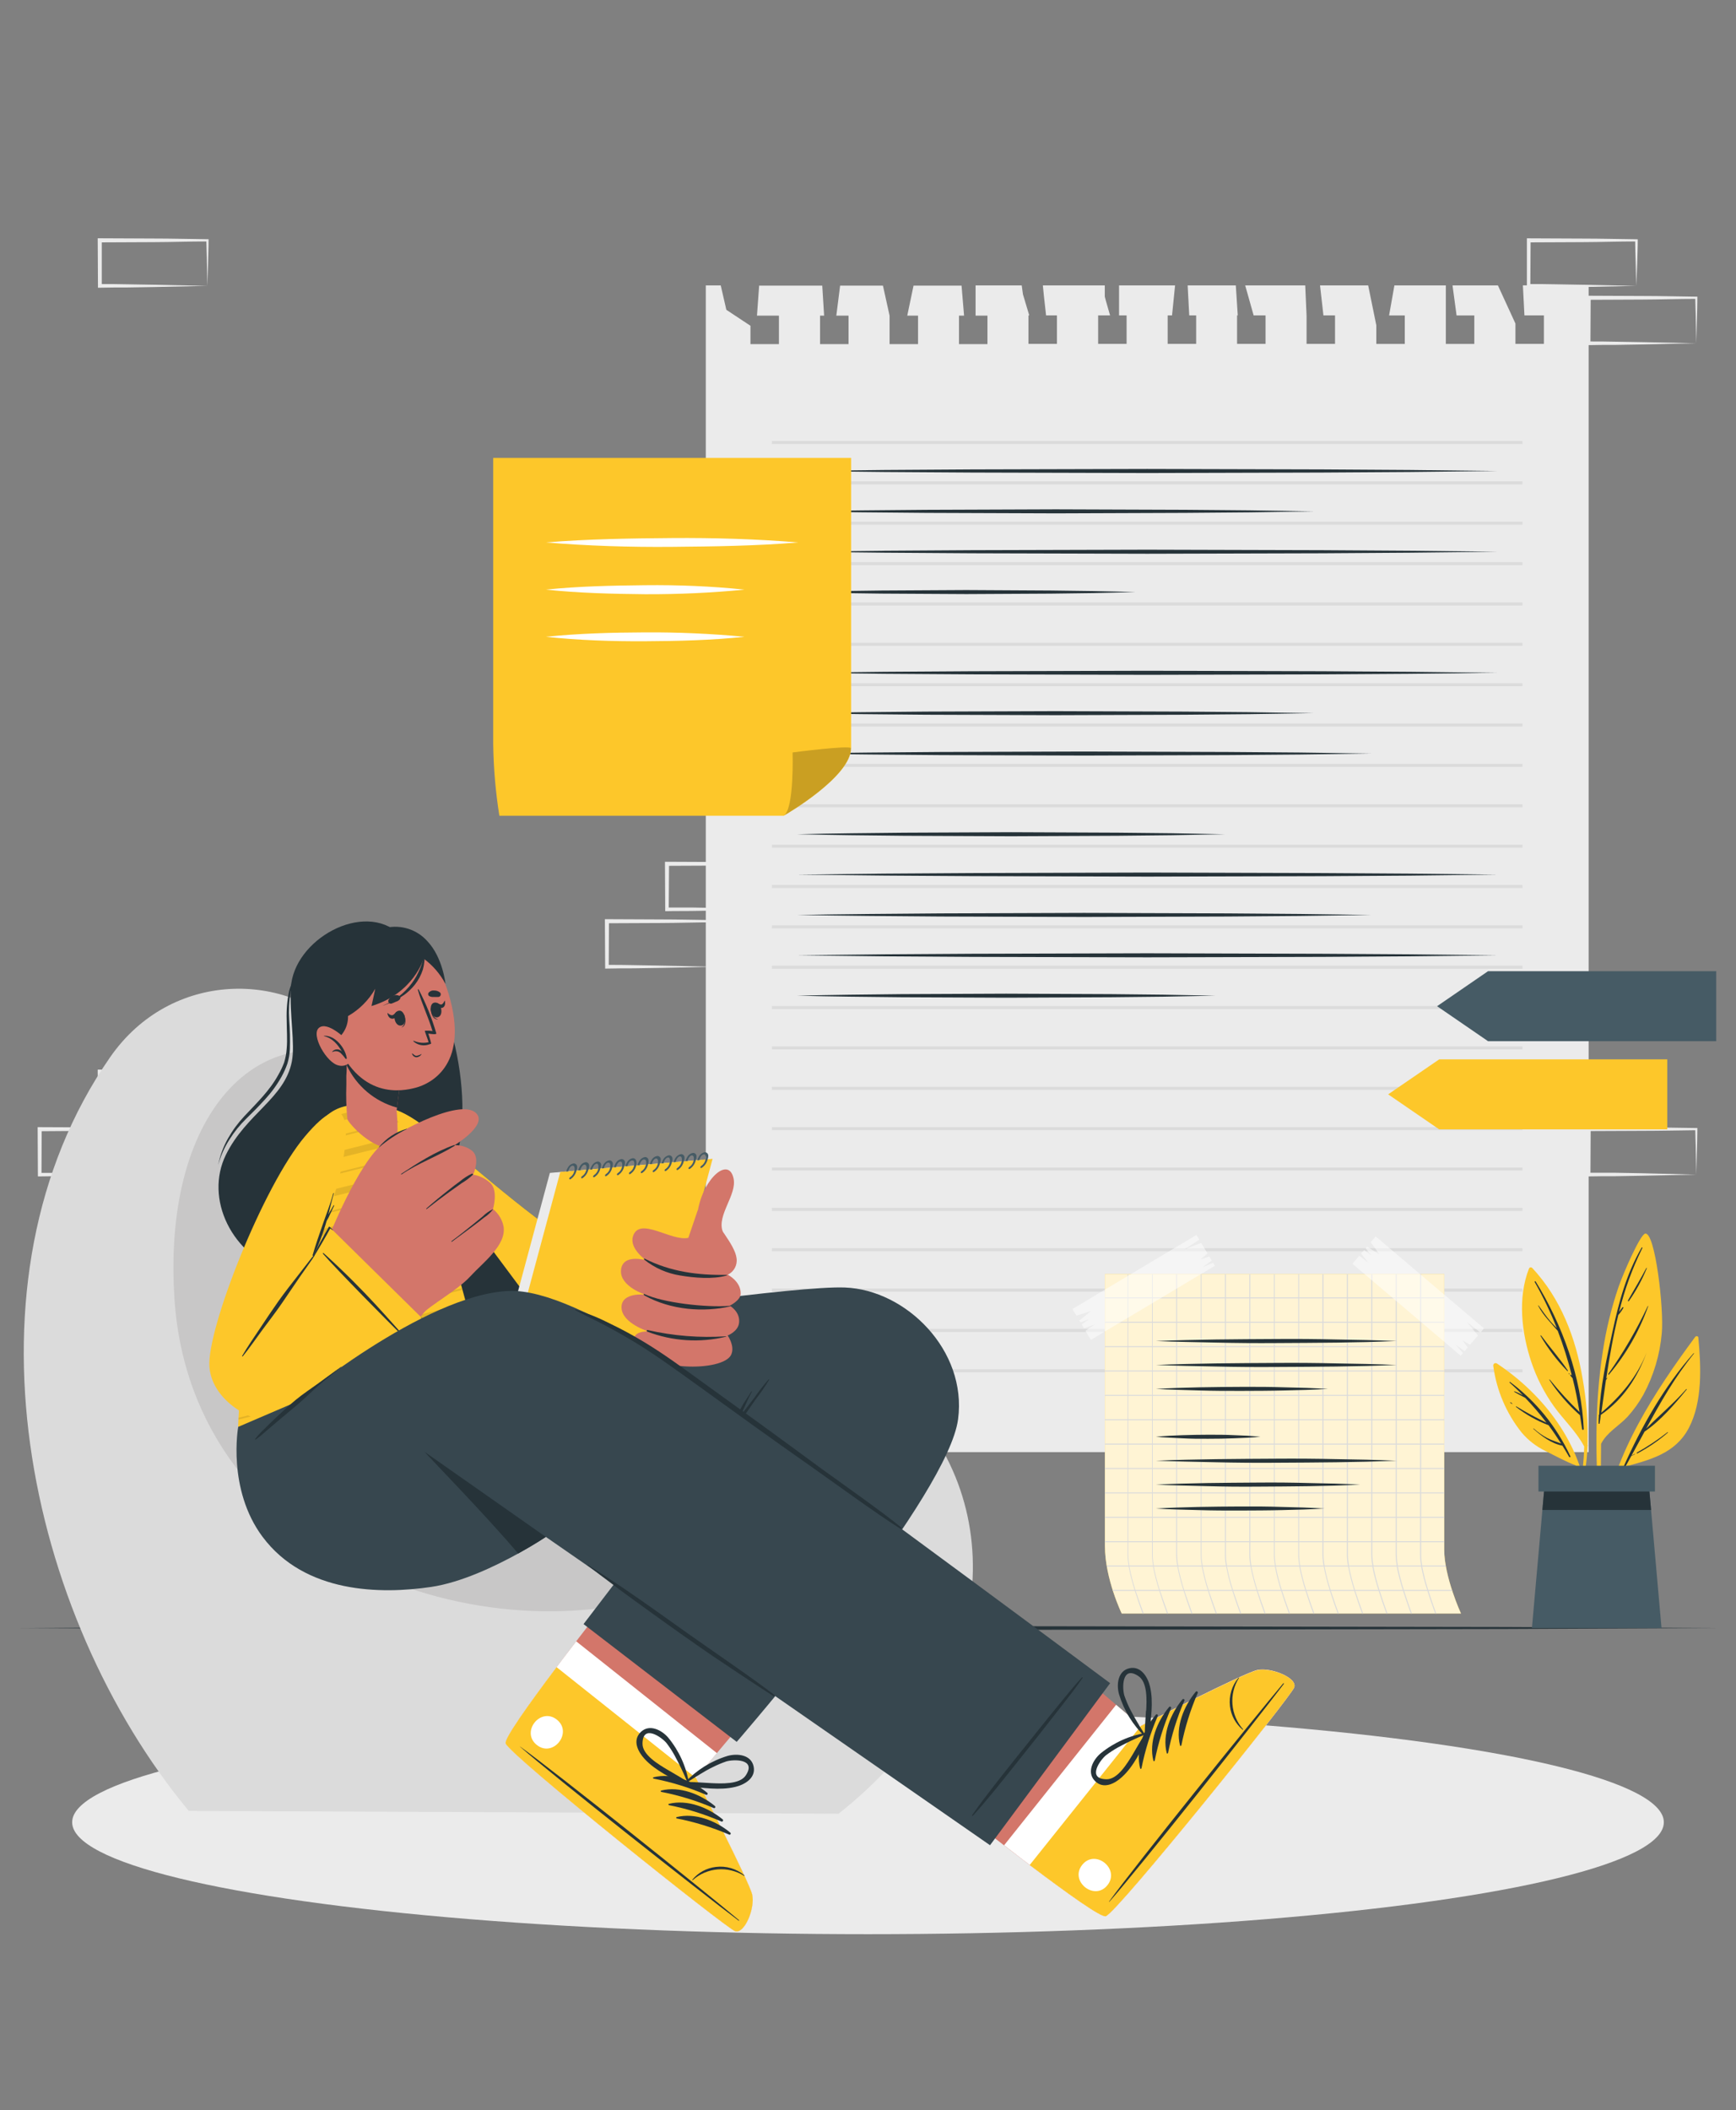 <?xml version="1.0" encoding="utf-8"?>
<!-- Generator: Adobe Illustrator 24.3.0, SVG Export Plug-In . SVG Version: 6.00 Build 0)  -->
<svg version="1.1" id="Layer_1" xmlns="http://www.w3.org/2000/svg" xmlns:xlink="http://www.w3.org/1999/xlink" x="0px" y="0px"
	 viewBox="0 0 650 790" style="enable-background:new 0 0 650 790;" xml:space="preserve">
<rect x="0" y="0" width="650" height="790" fill="#808080" stroke="none"/>
<style type="text/css">
	.st0{fill:#EBEBEB;}
	.st1{fill:#263339;}
	.st2{fill:#DBDBDB;}
	.st3{fill:#FDC72A;}
	.st4{opacity:0.2;fill:#020203;enable-background:new    ;}
	.st5{fill:#FFFFFF;}
	.st6{opacity:0.8;fill:#FFFFFF;enable-background:new    ;}
	.st7{opacity:0.5;}
	.st8{fill:#465B65;}
	.st9{fill:#C8C7C7;}
	.st10{fill:#D3766A;}
	.st11{fill:#37474F;}
	.st12{opacity:0.1;fill:#020203;enable-background:new    ;}
</style>
<g>
	<g id="freepik--background-complete--inject-5">
		<path class="st0" d="M77.67,418.23l-19.98,0.41l-10.14,0.18c-3.4,0-6.81,0-10.2,0.08h-0.67v-0.67l-0.09-17.04v-0.78h0.76
			l20.16,0.09c6.73,0,13.45,0.17,20.16,0.24h0.43v0.41c0,2.88-0.14,5.76-0.2,8.6L77.67,418.23z M77.67,418.23l-0.21-8.62
			c0-2.83-0.17-5.63-0.2-8.42l0.41,0.41c-6.72,0.08-13.43,0.24-20.16,0.24l-20.16,0.11l0.76-0.76v17.04l-0.69-0.69
			c3.32,0,6.64,0,9.97,0.08l10.02,0.18L77.67,418.23z"/>
		<path class="st0" d="M55.18,439.72l-19.98,0.41l-10.14,0.18c-3.4,0-6.81,0-10.2,0.08h-0.67v-0.67l-0.09-17.04v-0.73h0.76
			l20.16,0.09c6.72,0,13.45,0.17,20.16,0.24h0.43v0.41c0,2.88-0.12,5.76-0.2,8.6L55.18,439.72z M55.18,439.72l-0.21-8.63
			c-0.08-2.83-0.17-5.63-0.2-8.42l0.41,0.41c-6.72,0.08-13.45,0.24-20.16,0.24l-20.16,0.15l0.76-0.75l-0.08,17.04l-0.69-0.69
			c3.32,0,6.64,0,9.97,0l10.02,0.18L55.18,439.72z"/>
		<path class="st0" d="M290.07,340.41l-19.98,0.43L259.94,341c-3.4,0.08-6.79,0-10.2,0.09h-0.67v-0.69l-0.09-17.04v-0.76h0.76
			l20.16,0.09c6.73,0,13.45,0.18,20.16,0.26h0.43v0.41c0,2.89-0.14,5.77-0.2,8.6L290.07,340.41z M290.07,340.41l-0.21-8.6
			c0-2.85-0.17-5.65-0.2-8.44l0.41,0.41c-6.72,0.09-13.43,0.24-20.16,0.26l-20.16,0.09l0.76-0.76l-0.12,17.04l-0.69-0.67
			c3.34,0,6.64,0,9.97,0l10.02,0.17L290.07,340.41z"/>
		<path class="st0" d="M267.57,361.9l-19.98,0.43l-10.14,0.17c-3.4,0-6.81,0-10.2,0.09h-0.67v-0.69l-0.09-17.04v-0.76h0.76
			l20.16,0.09c6.73,0,13.45,0.18,20.16,0.26H268v0.41c0,2.89-0.14,5.77-0.21,8.6L267.57,361.9z M267.57,361.9l-0.21-8.6
			c0-2.85-0.17-5.65-0.2-8.44l0.41,0.41c-6.72,0-13.43,0.24-20.16,0.26l-20.16,0.09l0.76-0.76l-0.08,17.04l-0.69-0.69
			c3.32,0,6.64,0,9.97,0.09l10.02,0.17L267.57,361.9z"/>
		<path class="st0" d="M312.91,361.9l-19.98,0.43l-10.14,0.17c-3.4,0-6.81,0-10.2,0.09h-0.67v-0.69v-17.04v-0.76h0.76l20.16,0.09
			c6.72,0,13.45,0.18,20.16,0.26h0.43v0.41c0,2.89-0.12,5.77-0.2,8.6L312.91,361.9z M312.91,361.9l-0.21-8.6
			c0-2.85-0.17-5.65-0.2-8.44l0.41,0.41c-6.72,0-13.45,0.24-20.16,0.26l-20.16,0.09l0.76-0.76l-0.12,17.04l-0.69-0.69
			c3.32,0,6.64,0,9.97,0.09l10.02,0.17L312.91,361.9z"/>
		<path class="st0" d="M635.15,439.72l-20,0.41l-10.14,0.18c-3.38,0-6.79,0-10.19,0.08h-0.69v-0.67l-0.08-17.04v-0.73h0.76
			l20.16,0.09c6.72,0,13.45,0.17,20.16,0.24h0.41v0.41c0,2.88-0.12,5.76-0.2,8.6L635.15,439.72z M635.15,439.72l-0.21-8.62
			c0-2.83-0.18-5.63-0.2-8.42l0.41,0.41c-6.72,0.08-13.45,0.24-20.16,0.24l-20.16,0.09l0.76-0.75l-0.09,17.04l-0.67-0.69
			c3.32,0,6.64,0,9.96,0l10.02,0.18L635.15,439.72z"/>
		<path class="st0" d="M612.65,107.02l-20,0.43l-10.14,0.17c-3.38,0-6.79,0-10.19,0.09h-0.62v-0.69V89.98v-0.76h0.78l20.16,0.09
			c6.72,0,13.43,0.18,20.16,0.26h0.41v0.4c0,2.89-0.14,5.77-0.2,8.6L612.65,107.02z M612.65,107.02l-0.21-8.6
			c-0.08-2.85-0.18-5.65-0.21-8.44l0.43,0.41c-6.73,0-13.45,0.24-20.16,0.26l-20.16,0.09l0.76-0.76L573,107.02l-0.67-0.69
			c3.32,0,6.62,0,9.96,0.09l10.02,0.17L612.65,107.02z"/>
		<path class="st0" d="M635.15,128.51l-20,0.43l-10.14,0.17c-3.38,0-6.79,0-10.19,0.09h-0.69v-0.69l-0.08-17.04v-0.76h0.76
			l20.16,0.09c6.72,0,13.45,0.18,20.16,0.26h0.41v0.41c0,2.89-0.12,5.77-0.2,8.6L635.15,128.51z M635.15,128.51l-0.21-8.6
			c0-2.85-0.18-5.65-0.2-8.44l0.41,0.41c-6.72,0-13.45,0.24-20.16,0.26l-20.16,0.09l0.76-0.76l-0.09,17.04l-0.67-0.69
			c3.32,0,6.64,0,9.96,0.09l10.02,0.17L635.15,128.51z"/>
		<path class="st0" d="M77.67,107.02l-19.98,0.43l-10.14,0.17c-3.4,0-6.81,0-10.2,0.09h-0.67v-0.69l-0.09-17.06V89.2h0.76
			l20.16,0.09c6.73,0,13.45,0.18,20.16,0.26h0.43v0.41c0,2.89-0.14,5.77-0.2,8.6L77.67,107.02z M77.67,107.02l-0.21-8.6
			c0-2.85-0.17-5.65-0.2-8.44l0.41,0.41c-6.72,0-13.43,0.24-20.16,0.26l-20.16,0.09l0.76-0.76v17.04l-0.69-0.69
			c3.32,0,6.64,0,9.97,0.09l10.02,0.17L77.67,107.02z"/>
	</g>
	<g id="freepik--Floor--inject-5">
		<polygon class="st1" points="7.41,609.45 86.81,609.07 166.21,608.95 325,608.69 483.79,608.94 563.19,609.07 642.59,609.45 
			563.19,609.82 483.79,609.96 325,610.22 166.21,609.96 86.81,609.82 		"/>
	</g>
	<g id="freepik--Shadow--inject-5">
		<ellipse class="st0" cx="325" cy="682.17" rx="297.98" ry="41.89"/>
	</g>
	<g id="freepik--note-1--inject-5">
		<path class="st0" d="M594.82,106.84v436.77H264.27V106.84h5.59l2.1,9.14l9.03,5.97v6.88h10.66v-10.66h-8.22l0.81-11.24h23.63
			l0.7,11.24h-1.52v10.66h10.66v-10.66h-4.57l1.42-11.24h16.04l2.48,11.24v10.66h10.66v-10.66h-4.04l2.35-11.24h17.98l0.94,11.24
			h-1.9v10.66h10.66v-10.66h-4.45v-11.33h17.28l0.46,3.35l2.36,7.89h-0.29v10.66h10.66v-10.66h-4.07l-0.81-7.25l-0.4-3.99h23.19
			v4.17c0,0.26,1.99,7.07,1.99,7.07h-4.48v10.66h10.66v-10.66h-2.83v-11.24h20.98l-1.14,11.24h-1.63v10.66h10.66v-10.66h-2.59
			l-0.59-11.24h18.03l0.73,11.24h-0.26v10.66h10.66v-10.66h-4.45l-3.17-11.24h22.48l0.5,11.24v10.66h10.66v-10.66h-4.34l-1.28-11.24
			h18.03l3.05,14.94v6.97h10.66v-10.66h-5.88l1.99-11.24h19.26v21.9h10.66v-10.66h-6.64l-1.52-11.24h17l6.56,14.27v7.61h10.66
			v-10.66h-7.29l-0.58-11.24L594.82,106.84z"/>
		<rect x="289.03" y="165.08" class="st2" width="281.03" height="1.14"/>
		<rect x="289.03" y="180.19" class="st2" width="281.03" height="1.14"/>
		<rect x="289.03" y="195.3" class="st2" width="281.03" height="1.14"/>
		<rect x="289.03" y="210.42" class="st2" width="281.03" height="1.14"/>
		<rect x="289.03" y="225.53" class="st2" width="281.03" height="1.14"/>
		<rect x="289.03" y="240.63" class="st2" width="281.03" height="1.14"/>
		<rect x="289.03" y="255.74" class="st2" width="281.03" height="1.14"/>
		<rect x="289.03" y="270.85" class="st2" width="281.03" height="1.14"/>
		<rect x="289.03" y="285.95" class="st2" width="281.03" height="1.14"/>
		<rect x="289.03" y="301.08" class="st2" width="281.03" height="1.14"/>
		<rect x="289.03" y="316.18" class="st2" width="281.03" height="1.14"/>
		<rect x="289.03" y="331.29" class="st2" width="281.03" height="1.14"/>
		<rect x="289.03" y="346.4" class="st2" width="281.03" height="1.14"/>
		<rect x="289.03" y="361.5" class="st2" width="281.03" height="1.14"/>
		<rect x="289.03" y="376.61" class="st2" width="281.03" height="1.14"/>
		<rect x="289.03" y="391.72" class="st2" width="281.03" height="1.14"/>
		<rect x="289.03" y="406.84" class="st2" width="281.03" height="1.14"/>
		<rect x="289.03" y="421.94" class="st2" width="281.03" height="1.14"/>
		<rect x="289.03" y="437.05" class="st2" width="281.03" height="1.14"/>
		<rect x="289.03" y="452.16" class="st2" width="281.03" height="1.14"/>
		<rect x="289.03" y="467.27" class="st2" width="281.03" height="1.14"/>
		<rect x="289.03" y="482.37" class="st2" width="281.03" height="1.14"/>
		<rect x="289.03" y="497.48" class="st2" width="281.03" height="1.14"/>
		<rect x="289.03" y="512.6" class="st2" width="281.03" height="1.14"/>
		<polygon class="st1" points="298.43,176.32 331.2,175.94 363.99,175.73 429.54,175.56 495.1,175.73 527.89,175.94 560.66,176.32 
			527.89,176.69 495.1,176.9 429.54,177.08 363.99,176.9 331.2,176.69 		"/>
		<path class="st1" d="M298.43,191.43c16.14-0.32,32.28-0.46,48.43-0.58l48.43-0.18l48.43,0.17l24.21,0.21l24.21,0.38l-24.21,0.37
			l-24.14,0.2l-48.43,0.18l-48.43-0.18C330.71,191.89,314.57,191.73,298.43,191.43z"/>
		<polygon class="st1" points="298.43,206.54 331.2,206.17 363.99,205.96 429.54,205.78 495.1,205.96 527.89,206.17 560.66,206.54 
			527.89,206.9 495.1,207.12 429.54,207.3 363.99,207.12 331.2,206.9 		"/>
		<path class="st1" d="M298.43,221.64c10.57-0.32,21.12-0.46,31.69-0.58l31.69-0.18l31.68,0.18l15.85,0.21
			c5.27,0.12,10.55,0.2,15.84,0.37c-5.28,0.17-10.57,0.24-15.84,0.38l-15.85,0.21l-31.68,0.17l-31.69-0.18
			C319.55,222.1,308.99,221.96,298.43,221.64z"/>
		<polygon class="st1" points="298.43,251.86 331.2,251.49 363.99,251.28 429.54,251.1 495.1,251.28 527.89,251.49 560.66,251.86 
			527.89,252.24 495.1,252.45 429.54,252.62 363.99,252.45 331.2,252.24 		"/>
		<path class="st1" d="M298.43,266.98c16.11-0.32,32.24-0.47,48.35-0.59l48.35-0.17l48.34,0.17l24.18,0.21l24.17,0.38l-24.17,0.37
			l-24.18,0.21l-48.34,0.17l-48.35-0.17C330.67,267.44,314.54,267.28,298.43,266.98z"/>
		<path class="st1" d="M298.43,282.09c17.92-0.32,35.83-0.47,53.76-0.59l53.74-0.17l53.74,0.17l26.88,0.21l26.88,0.38l-26.88,0.37
			l-26.88,0.21l-53.74,0.18l-53.74-0.18C334.26,282.54,316.35,282.39,298.43,282.09z"/>
		<path class="st1" d="M298.43,312.3c13.36-0.32,26.71-0.46,40.05-0.58l40.07-0.18l40.05,0.17l20.03,0.21l20.03,0.38l-20.03,0.37
			l-20.03,0.21l-40.05,0.18l-40.07-0.18C325.14,312.76,311.78,312.62,298.43,312.3z"/>
		<polygon class="st1" points="298.43,327.41 331.2,327.04 363.99,326.83 429.54,326.64 495.1,326.83 527.89,327.04 560.66,327.41 
			527.89,327.79 495.1,328 429.54,328.17 363.99,327.98 331.2,327.77 		"/>
		<path class="st1" d="M298.43,342.51c17.92-0.3,35.83-0.46,53.76-0.58l53.74-0.18l53.74,0.18l26.88,0.21l26.88,0.37l-26.88,0.38
			l-26.88,0.21l-53.74,0.17l-53.74-0.17C334.26,342.98,316.35,342.83,298.43,342.51z"/>
		<polygon class="st1" points="298.43,357.62 331.2,357.25 363.99,357.04 429.54,356.86 495.1,357.04 527.89,357.25 560.66,357.62 
			527.89,358 495.1,358.21 429.54,358.38 363.99,358.21 331.2,358 		"/>
		<path class="st1" d="M298.43,372.73c13.05-0.3,26.12-0.46,39.17-0.58l39.17-0.17l39.17,0.17l19.58,0.21l19.58,0.37l-19.58,0.38
			l-19.58,0.21l-39.17,0.17l-39.17-0.17C324.54,373.21,311.48,373.05,298.43,372.73z"/>
	</g>
	<g id="freepik--note-2--inject-5">
		<path class="st3" d="M293.48,305.37H186.97c-1.4-8.82-2.17-17.73-2.3-26.67V171.42h134.01v108.67
			C318.62,290.98,293.48,305.37,293.48,305.37z"/>
		<path class="st4" d="M318.6,280.08c0,10.55-23.62,24.37-25.08,25.22c3.91-2.65,3.24-23.62,3.24-23.62S318.21,278.89,318.6,280.08z
			"/>
		<path class="st5" d="M204.39,203.06c15.75-1.28,31.51-1.52,47.21-1.64c15.7-0.12,31.51,0.35,47.21,1.64
			c-15.75,1.31-31.51,1.52-47.21,1.66S220.14,204.36,204.39,203.06z"/>
		<path class="st5" d="M204.39,220.73c12.4-1.29,24.79-1.52,37.17-1.66c12.38-0.14,24.79,0.37,37.19,1.66
			c-12.36,1.2-24.77,1.77-37.19,1.72C229.18,222.33,216.79,222.02,204.39,220.73z"/>
		<path class="st5" d="M204.39,238.39c12.4-1.29,24.79-1.6,37.17-1.66c12.42-0.07,24.83,0.48,37.19,1.66
			c-12.4,1.29-24.79,1.6-37.19,1.66C229.17,240.12,216.79,239.69,204.39,238.39z"/>
	</g>
	<g id="freepik--note-3--inject-5">
		<path class="st3" d="M547.03,604.03H420c0,0-6.29-12.97-6.29-25.28V477h127.04v103.07C540.74,590.37,547.03,604.03,547.03,604.03z
			"/>
		<path class="st6" d="M547.03,604.03H420c0,0-6.29-12.97-6.29-25.28V477h127.04v103.07C540.74,590.37,547.03,604.03,547.03,604.03z
			"/>
		<rect x="413.71" y="485.66" class="st2" width="127.04" height="0.38"/>
		<rect x="413.71" y="494.78" class="st2" width="127.04" height="0.38"/>
		<rect x="413.71" y="503.92" class="st2" width="127.04" height="0.38"/>
		<rect x="413.71" y="513.04" class="st2" width="127.04" height="0.38"/>
		<rect x="413.71" y="522.18" class="st2" width="127.04" height="0.38"/>
		<rect x="413.71" y="531.3" class="st2" width="127.04" height="0.38"/>
		<rect x="413.71" y="540.42" class="st2" width="127.04" height="0.38"/>
		<rect x="413.71" y="549.56" class="st2" width="127.04" height="0.38"/>
		<rect x="413.71" y="558.68" class="st2" width="127.04" height="0.38"/>
		<rect x="413.71" y="567.82" class="st2" width="127.04" height="0.38"/>
		<rect x="413.71" y="576.94" class="st2" width="127.04" height="0.38"/>
		<path class="st2" d="M541.38,586.41H414.42c-0.01-0.13-0.01-0.25,0-0.38h126.96C541.34,586.2,541.37,586.41,541.38,586.41z"/>
		<path class="st2" d="M543.79,595.55H416.72c-0.05-0.12-0.09-0.25-0.12-0.38h127.07C543.7,595.3,543.74,595.43,543.79,595.55z"/>
		<path class="st2" d="M428.22,604.03h-0.4c-1.01-2.74-2.01-5.63-2.89-8.45c0-0.14-0.08-0.26-0.11-0.38
			c-0.92-2.87-1.66-5.78-2.22-8.74c-0.01-0.13-0.01-0.25,0-0.38c-0.24-1.31-0.38-2.64-0.4-3.97V477.03h0.26V582.1
			c0.02,1.33,0.15,2.66,0.4,3.97c0,0.12,0,0.24,0,0.38c0.58,2.95,1.32,5.87,2.24,8.74c0,0.12,0.08,0.26,0.12,0.38
			C426.21,598.41,427.21,601.31,428.22,604.03z"/>
		<path class="st2" d="M437.36,604.03h-0.4c-1.01-2.74-2.01-5.63-2.89-8.45c0-0.14-0.08-0.26-0.11-0.38
			c-0.92-2.87-1.66-5.78-2.22-8.74c-0.01-0.13-0.01-0.25,0-0.38c-0.24-1.31-0.38-2.64-0.4-3.97V477.03h0.26V582.1
			c0.02,1.33,0.15,2.66,0.4,3.97c0,0.12,0,0.24,0,0.38c0.58,2.95,1.32,5.87,2.24,8.74c0,0.12,0.08,0.26,0.12,0.38
			C435.35,598.41,436.35,601.31,437.36,604.03z"/>
		<path class="st2" d="M446.48,604.03h-0.4c-1.01-2.74-2.01-5.63-2.89-8.45c0-0.14-0.08-0.26-0.11-0.38
			c-0.92-2.87-1.66-5.78-2.22-8.74c-0.03-0.13-0.06-0.25-0.08-0.38c-0.24-1.31-0.38-2.64-0.4-3.97V477.03h0.35V582.1
			c0.02,1.33,0.15,2.66,0.4,3.97c0,0.12,0,0.24,0,0.38c0.58,2.95,1.32,5.87,2.24,8.74c0,0.12,0,0.26,0.12,0.38
			C444.47,598.41,445.47,601.31,446.48,604.03z"/>
		<path class="st2" d="M455.62,604.03h-0.4c-1.01-2.74-2.01-5.63-2.89-8.45c0-0.14-0.08-0.26-0.12-0.38
			c-0.91-2.87-1.65-5.79-2.22-8.74c0-0.12,0-0.26,0-0.38c-0.24-1.31-0.38-2.64-0.4-3.97V477.03h0.29V582.1
			c0.02,1.33,0.15,2.66,0.4,3.97c0,0.12,0,0.24,0,0.38c0.58,2.95,1.32,5.87,2.24,8.74c0,0.12,0,0.26,0.12,0.38
			C453.61,598.41,454.61,601.31,455.62,604.03z"/>
		<path class="st2" d="M464.74,604.03h-0.4c-1.01-2.74-2.01-5.63-2.89-8.45c0-0.14-0.08-0.26-0.11-0.38
			c-0.92-2.87-1.66-5.78-2.22-8.74c-0.03-0.13-0.06-0.25-0.08-0.38c-0.24-1.31-0.38-2.64-0.4-3.97V477.03h0.37V582.1
			c0.02,1.33,0.15,2.66,0.4,3.97c0,0.12,0,0.24,0,0.38c0.58,2.95,1.32,5.87,2.24,8.74c0,0.12,0.08,0.26,0.12,0.38
			C462.73,598.41,463.73,601.31,464.74,604.03z"/>
		<path class="st2" d="M473.87,604.03h-0.4c-1.01-2.74-2.01-5.63-2.89-8.45c0-0.14-0.08-0.26-0.11-0.38
			c-0.92-2.87-1.66-5.78-2.22-8.74c-0.03-0.13-0.06-0.25-0.08-0.38c-0.24-1.31-0.38-2.64-0.4-3.97V477.03h0.37V582.1
			c0.02,1.33,0.15,2.66,0.4,3.97c0,0.12,0,0.24,0,0.38c0.58,2.95,1.32,5.87,2.24,8.74c0,0.12,0.08,0.26,0.12,0.38
			C471.86,598.41,472.87,601.31,473.87,604.03z"/>
		<path class="st2" d="M483,604.03h-0.4c-1.01-2.74-2.01-5.63-2.89-8.45c0-0.14,0-0.26-0.12-0.38c-0.91-2.87-1.65-5.79-2.22-8.74
			c0-0.12,0-0.26,0-0.38c-0.24-1.31-0.38-2.64-0.4-3.97V477.03h0.32V582.1c0.02,1.33,0.15,2.66,0.4,3.97c0,0.12,0,0.24,0,0.38
			c0.58,2.95,1.32,5.87,2.24,8.74c0,0.12,0.08,0.26,0.12,0.38C480.99,598.41,481.99,601.31,483,604.03z"/>
		<path class="st2" d="M492.13,604.03h-0.4c-1.01-2.74-2.01-5.63-2.89-8.45c0-0.14,0-0.26-0.12-0.38c-0.91-2.87-1.65-5.79-2.22-8.74
			c0-0.12,0-0.26,0-0.38c-0.24-1.31-0.38-2.64-0.4-3.97V477.03h0.32V582.1c0.02,1.33,0.15,2.66,0.4,3.97c0,0.12,0,0.24,0,0.38
			c0.58,2.95,1.32,5.87,2.24,8.74c0,0.12,0.08,0.26,0.12,0.38C490.12,598.41,491.13,601.31,492.13,604.03z"/>
		<path class="st2" d="M501.26,604.03h-0.4c-1.01-2.74-2.01-5.63-2.89-8.45c0-0.14-0.08-0.26-0.11-0.38
			c-0.92-2.87-1.66-5.78-2.22-8.74c-0.03-0.13-0.06-0.25-0.08-0.38c-0.24-1.31-0.38-2.64-0.4-3.97V477.03h0.4V582.1
			c0.02,1.33,0.15,2.66,0.4,3.97c0,0.12,0,0.24,0,0.38c0.58,2.95,1.32,5.87,2.24,8.74c0,0.12,0.08,0.26,0.12,0.38
			C499.25,598.41,500.25,601.31,501.26,604.03z"/>
		<path class="st2" d="M510.39,604.03H510c-1.01-2.74-2.01-5.63-2.89-8.45c0-0.14-0.08-0.26-0.11-0.38
			c-0.92-2.87-1.66-5.78-2.22-8.74c-0.03-0.13-0.06-0.25-0.08-0.38c-0.24-1.31-0.38-2.64-0.4-3.97V477.03h0.4V582.1
			c0.02,1.33,0.15,2.66,0.4,3.97c0,0.12,0,0.24,0,0.38c0.58,2.95,1.32,5.87,2.24,8.74c0,0.12,0.08,0.26,0.12,0.38
			C508.38,598.41,509.39,601.31,510.39,604.03z"/>
		<path class="st2" d="M519.51,604.03h-0.4c-1.01-2.74-2.01-5.63-2.89-8.45c0-0.14-0.08-0.26-0.12-0.38
			c-0.93-2.88-1.69-5.82-2.27-8.79c0-0.12,0-0.26,0-0.38c-0.24-1.31-0.38-2.64-0.4-3.97V476.98h0.4v105.08
			c0.02,1.33,0.15,2.66,0.4,3.97c0,0.12,0,0.24,0,0.38c0.58,2.95,1.32,5.87,2.24,8.74c0,0.12,0.08,0.26,0.12,0.38
			C517.5,598.41,518.51,601.31,519.51,604.03z"/>
		<path class="st2" d="M528.65,604.03h-0.4c-1.01-2.74-2.01-5.63-2.89-8.45c0-0.14-0.08-0.26-0.12-0.38
			c-0.93-2.88-1.69-5.82-2.27-8.79c0-0.12,0-0.26,0-0.38c-0.24-1.31-0.38-2.64-0.4-3.97V476.98h0.4v105.08
			c0.02,1.33,0.15,2.66,0.4,3.97c0,0.12,0,0.24,0,0.38c0.58,2.95,1.32,5.87,2.24,8.74c0,0.12,0.08,0.26,0.12,0.38
			C526.64,598.41,527.65,601.31,528.65,604.03z"/>
		<path class="st2" d="M537.77,604.03h-0.4c-1.01-2.74-2.01-5.63-2.89-8.45c0-0.14-0.08-0.26-0.11-0.38
			c-0.94-2.88-1.69-5.81-2.27-8.79c-0.01-0.13-0.01-0.25,0-0.38c-0.24-1.31-0.38-2.64-0.4-3.97V476.98h0.4v105.08
			c0.02,1.33,0.15,2.66,0.4,3.97c0,0.12,0,0.24,0,0.38c0.58,2.95,1.32,5.87,2.24,8.74c0,0.12,0.08,0.26,0.12,0.38
			C535.76,598.41,536.77,601.31,537.77,604.03z"/>
		<path class="st1" d="M432.8,502.02c7.51-0.32,15.03-0.46,22.54-0.58c7.51-0.12,15.02-0.12,22.54-0.18
			c7.52-0.06,15.02,0,22.52,0.18l11.27,0.21c3.76,0.12,7.51,0.2,11.27,0.37c-3.76,0.17-7.51,0.24-11.27,0.38l-11.27,0.21
			c-7.51,0.11-15.02,0.11-22.52,0.17s-15.03,0-22.54-0.18C447.83,502.41,440.31,502.34,432.8,502.02z"/>
		<path class="st1" d="M432.8,510.97c7.51-0.3,15.03-0.46,22.54-0.58c7.51-0.12,15.02-0.12,22.54-0.18c7.52-0.06,15.02,0,22.52,0.18
			l11.27,0.21c3.76,0.12,7.51,0.2,11.27,0.37c-3.76,0.18-7.51,0.24-11.27,0.38l-11.27,0.21c-7.51,0.12-15.02,0.11-22.52,0.17
			s-15.03,0-22.54-0.17C447.83,511.4,440.31,511.29,432.8,510.97z"/>
		<path class="st1" d="M432.8,519.93c5.38-0.3,10.66-0.46,16.11-0.58c5.45-0.12,10.74-0.15,16.11-0.18c5.38-0.03,10.74,0,16.11,0.18
			l8.04,0.21c2.7,0.12,5.38,0.2,8.06,0.37c-2.68,0.18-5.36,0.26-8.06,0.38l-8.04,0.21c-5.38,0.14-10.75,0.15-16.11,0.17
			s-10.75,0-16.11-0.17S438.18,520.25,432.8,519.93z"/>
		<path class="st1" d="M432.8,537.85c3.26-0.32,6.52-0.46,9.78-0.58c3.26-0.12,6.52-0.17,9.78-0.18s6.52,0,9.79,0.17l4.89,0.21
			c1.63,0.14,3.26,0.2,4.89,0.38c-1.63,0.17-3.26,0.24-4.89,0.37l-4.89,0.21c-3.27,0.14-6.53,0.17-9.79,0.18
			c-3.26,0.02-6.52,0-9.78-0.18S436.06,538.15,432.8,537.85z"/>
		<path class="st1" d="M432.8,546.82c7.51-0.32,15.03-0.46,22.54-0.58c7.51-0.12,15.02-0.12,22.54-0.18
			c7.52-0.06,15.02,0,22.52,0.17l11.27,0.21c3.76,0.14,7.51,0.21,11.27,0.38c-3.76,0.17-7.51,0.24-11.27,0.37l-11.27,0.21
			c-7.51,0.12-15.02,0.12-22.52,0.18s-15.03,0-22.54-0.18C447.83,547.22,440.31,547.12,432.8,546.82z"/>
		<path class="st1" d="M432.8,555.76c6.38-0.3,12.75-0.46,19.13-0.58c6.38-0.12,12.75-0.12,19.13-0.18s12.75,0,19.13,0.18l9.56,0.21
			c3.18,0.12,6.38,0.2,9.56,0.37c-3.18,0.17-6.38,0.24-9.56,0.38l-9.56,0.21c-6.38,0.12-12.75,0.11-19.13,0.17
			c-6.38,0.06-12.75,0-19.13-0.18C445.55,556.15,439.21,556.08,432.8,555.76z"/>
		<path class="st1" d="M432.8,564.71c5.27-0.3,10.52-0.46,15.79-0.58c5.27-0.12,10.52-0.15,15.79-0.18s10.52,0,15.79,0.18l7.9,0.21
			c2.63,0.12,5.25,0.2,7.89,0.37c-2.63,0.18-5.25,0.26-7.89,0.38l-7.9,0.21c-5.27,0.14-10.52,0.15-15.79,0.17s-10.52,0-15.79-0.17
			S438.07,565.09,432.8,564.71z"/>
		<g class="st7">
			<polygon class="st5" points="449.04,464.07 443.49,467.68 449.75,465.27 452.11,469.21 449.58,471.42 452.81,470.37 
				453.71,471.89 450.27,474.39 454.2,472.7 454.88,473.84 408.45,501.59 406.41,498.18 410.05,495.77 405.88,497.27 405.01,495.82 
				407.74,493.87 404.55,495.04 404.13,494.34 408.47,490.82 403.03,492.51 401.55,490.03 447.99,462.3 			"/>
			<polygon class="st5" points="554.31,498.85 549.18,494.84 553.4,499.92 550.43,503.42 547.57,501.77 549.56,504.44 548.4,505.79 
				544.99,503.4 547.79,506.52 546.94,507.53 506.39,473.1 508.96,470.07 512.34,472.69 509.65,469.28 510.74,467.97 513.42,469.9 
				511.32,467.3 511.85,466.67 516.53,469.61 513.23,465.04 515.08,462.85 555.64,497.28 			"/>
		</g>
	</g>
	<g id="freepik--Bookmarks--inject-5">
		<polygon class="st3" points="624.27,422.78 538.87,422.78 519.76,409.67 538.87,396.57 624.27,396.57 		"/>
		<polygon class="st8" points="642.59,389.78 557.17,389.78 538.08,376.67 557.17,363.56 642.59,363.56 		"/>
	</g>
	<g id="freepik--Puff--inject-5">
		<path class="st2" d="M70.68,677.92l243.28,1.04c59.13-46.43,65.24-115.22,23.06-156.85c-25.54-25.22-57.96-20.13-88.83-24.15
			h-0.09c-10.9-1.13-21.51-4.23-31.31-9.14c-31.78-16.75-49.71-56.35-76.45-89.6c-3.34-4.17-6.81-8.24-10.48-12.18
			c-21.99-23.48-65.76-24.24-88.65,8.76C-16.93,479.6,9.77,604.44,70.68,677.92z"/>
		<path class="st9" d="M65.31,486c6.37,99.81,121.65,137.06,193.63,107.16c62.6-26,42.11-85.28-10.66-95.27h-0.09
			c-10.9-1.13-21.51-4.23-31.31-9.14c-31.78-16.75-49.71-56.35-76.45-89.6C100.53,378.39,60.63,412.9,65.31,486z"/>
	</g>
	<g id="freepik--Character--inject-5">
		<path class="st1" d="M149.7,349.76c17.35,16.45,29.27,59.22,20.48,86.22c-10.48,32.16-39.17,48.58-62.7,40.96
			c-21.32-6.91-30.78-28.51-22.93-44.57c7.61-15.5,22.05-21.18,24.73-35.03c1.28-6.61-0.93-17.57-0.38-27.53
			C109.88,351.74,136.17,336.97,149.7,349.76z"/>
		<path class="st1" d="M81.69,436.09c0.91-3.36,2.34-6.57,4.22-9.5c1.79-2.86,3.92-5.5,6.34-7.86c2.41-2.33,4.77-4.74,7.05-7.25
			c2.35-2.54,4.4-5.36,6.09-8.38c0.88-1.57,1.62-3.21,2.21-4.9c0.53-1.77,0.85-3.59,0.94-5.44c0.11-3.64,0.03-7.28-0.24-10.9
			c-0.23-3.56-0.06-7.14,0.52-10.66c0.82-3.46,2.23-6.76,4.16-9.75c-2.15,2.87-3.76,6.11-4.74,9.56c-0.73,3.57-1.03,7.21-0.9,10.84
			c0,3.62,0.32,7.25,0,10.77c-0.12,1.73-0.43,3.43-0.94,5.09c-0.59,1.58-1.3,3.11-2.15,4.57c-3.26,6.02-8.18,10.66-12.78,15.59
			c-2.35,2.5-4.4,5.28-6.09,8.27C83.62,429.24,82.38,432.6,81.69,436.09z"/>
		<path class="st10" d="M275.19,722.91c-3.58-1.31-84.35-65.86-85.87-70.26c-0.58-1.68,8.13-13.98,19.08-28.55
			c2.36-3.15,4.83-6.4,7.34-9.67c16.33-21.32,34.14-43.45,34.14-43.45l54.15,43.02l-35.62,42.27l-7.81,9.29
			c0,0,19.8,38.54,21.02,43.55C282.83,714.12,278.77,724.22,275.19,722.91z"/>
		<path class="st5" d="M275.19,722.91c-3.58-1.31-84.35-65.86-85.87-70.26c-0.7-2.04,12.3-19.8,26.42-38.22l52.68,41.85l-7.81,9.29
			c0,0,19.8,38.54,21.02,43.55C282.83,714.12,278.77,724.22,275.19,722.91z"/>
		<path class="st3" d="M275.19,722.91c-3.58-1.31-84.35-65.86-85.87-70.26c-0.58-1.68,8.13-13.98,19.08-28.55l52.2,41.51
			c0,0,19.8,38.54,21.02,43.55S278.77,724.22,275.19,722.91z"/>
		<path class="st1" d="M276.62,718.75c-13.28-11.15-67.87-54.82-81.84-64.89c-0.12-0.09-0.18,0-0.08,0
			c12.91,11.35,67.86,54.64,81.73,65.04C276.73,719.19,276.89,718.99,276.62,718.75z"/>
		<path class="st1" d="M278.74,702.06c-2.98-2.52-6.87-3.66-10.74-3.17c-3.45,0.41-6.6,2.13-8.8,4.81c0,0.08,0.09,0.2,0.17,0.12
			c5.35-4.75,13.19-5.4,19.25-1.6c0.05,0.02,0.12,0,0.14-0.06C278.77,702.13,278.76,702.09,278.74,702.06z"/>
		<path class="st1" d="M264.77,671.1c-5.36-4.42-13.17-7.52-20.09-5.77c-0.26,0-0.17,0.44,0,0.49c6.72,1.3,13.29,3.32,19.58,6.02
			c0.2,0.14,0.48,0.09,0.62-0.11C265.02,671.51,264.97,671.24,264.77,671.1L264.77,671.1z"/>
		<path class="st1" d="M267.65,676.06c-5.36-4.4-13.17-7.51-20.09-5.77c-0.26,0.08-0.17,0.46,0,0.5c6.72,1.3,13.29,3.32,19.58,6.02
			c0.21,0.14,0.49,0.08,0.62-0.12C267.91,676.48,267.86,676.2,267.65,676.06L267.65,676.06z"/>
		<path class="st1" d="M270.53,681.04c-5.36-4.4-13.17-7.51-20.09-5.77c-0.26,0-0.17,0.44,0,0.49c6.73,1.32,13.3,3.36,19.58,6.09
			c0.22,0.14,0.52,0.07,0.65-0.15C270.82,681.48,270.75,681.18,270.53,681.04z"/>
		<path class="st1" d="M273.41,686.02c-5.36-4.42-13.17-7.52-20.07-5.79c-0.27,0.08-0.17,0.46,0,0.5c6.72,1.3,13.29,3.32,19.58,6.02
			c0.2,0.13,0.47,0.08,0.61-0.12C273.66,686.43,273.61,686.16,273.41,686.02L273.41,686.02z"/>
		<path class="st5" d="M208.5,643.75c-6.09-4.84-13.63,4.57-7.52,9.47C207.09,658.12,214.61,648.61,208.5,643.75z"/>
		<path class="st1" d="M282.18,661.31c-0.91-4.46-6.09-4.99-9.73-3.99c-6.1,1.85-11.61,5.27-15.97,9.93
			c-0.08,0.06-0.09,0.18-0.03,0.26c0.01,0.01,0.02,0.02,0.03,0.03c-0.2,0.43-0.01,0.95,0.42,1.15c0.06,0.03,0.13,0.05,0.2,0.07
			c6,0.41,12.35,1.6,18.27,0.15C278.87,668.07,283.06,665.6,282.18,661.31z M266.32,667.52c-2.95-0.14-5.88-0.41-8.83-0.44
			c3.12-1.92,6.09-3.97,9.47-5.59c1.59-0.8,3.23-1.49,4.9-2.07c2.6-0.84,11.54-1.13,7.37,5.21
			C276.94,668.11,269.84,667.67,266.32,667.52L266.32,667.52z"/>
		<path class="st1" d="M241.38,658.49c4.14,4.49,10.08,7.04,15.23,10.02c0.42,0.2,0.92,0.02,1.11-0.4c0.04-0.08,0.06-0.17,0.07-0.25
			c0.12,0,0.23-0.08,0.2-0.21c-1.04-6.3-3.72-12.22-7.78-17.15c-2.41-2.83-7.05-5.28-10.31-2.09
			C236.64,651.61,238.96,655.87,241.38,658.49z M240.57,652.79c0-7.61,7.32-2.38,9.02-0.23c1.08,1.41,2.06,2.9,2.92,4.45
			c1.75,3.22,3.34,6.53,4.77,9.91c-2.47-1.63-5.06-3.05-7.61-4.57C246.68,660.55,240.54,656.97,240.57,652.79z"/>
		<path class="st11" d="M358.73,531.27c-3.7,28.13-73.1,109.36-81.06,118.68l-1.83,2.12l-57.35-44.09l0.65-0.85L269.66,541
			L119,540.12l57.2-44.48c0,0,4.64,2.68,14.28,1.26c33.26-4.86,108.21-15.64,125.89-14.92
			C339.18,482.86,362.14,505.44,358.73,531.27z"/>
		<path class="st1" d="M287.8,516.36c-1.87,2.12-3.61,4.36-5.21,6.69c-1.78,2.35-3.59,4.66-5.38,7.01l0,0
			c0.32-0.69,0.62-1.37,0.96-2.06c1.13-2.33,2.03-4.74,3.35-6.96c0.03-0.06,0-0.13-0.06-0.16c-0.05-0.02-0.11-0.01-0.14,0.03
			c-1.37,2.22-2.95,4.32-4.13,6.65c-0.56,1.1-1.08,2.19-1.52,3.32c-0.26,0.62-0.53,1.25-0.78,1.87c-0.12,0.29-0.23,0.59-0.32,0.9
			c-0.81,1.08-1.52,2.18-2.36,3.29c-1.71,2.47-3.2,5.07-4.92,7.51c-0.09,0.14,0.11,0.26,0.21,0.14c1.74-2.3,3.69-4.45,5.47-6.73
			s3.5-4.71,5.19-7.11s3.26-4.71,4.9-7.07c1.81-2.31,3.47-4.73,4.98-7.25C287.99,516.44,287.87,516.36,287.8,516.36z"/>
		<path class="st10" d="M149.51,442.94c8.15,15.64,39.37,65.68,56.85,67.71c11.47,1.32,56.35-7.52,63.15-19.02
			c2.94-5.01-6.02-37.05-11.94-35.16c-5.92,1.89-41.82,10.26-46.42,9.41c-4.6-0.85-41.86-36.11-55.31-44.45
			C132.66,407.05,145.12,434.52,149.51,442.94z"/>
		<path class="st8" d="M243.6,455.45l5.79,48.9c0,0-35.32,10.1-51.26,5.67c-19.39-5.38-50.79-62.44-55.19-71.8
			c-7.22-15.47-6.09-25.17,2.89-23.38c3.5,0.67,8.18,3.05,14.03,7.61c6.09,4.72,41.44,35.62,52.33,41.12
			C218.26,466.79,243.6,455.45,243.6,455.45z"/>
		<path class="st3" d="M243.6,455.45l5.79,48.91c0,0-5.86,1.68-13.89,3.35c-11.67,2.45-27.91,4.92-37.37,2.3
			c-19.37-5.38-50.79-62.44-55.19-71.82c-5.22-11.18-6.09-19.36-2.73-22.34c1.6-1.23,3.7-1.62,5.63-1.04
			c3.47,0.69,8.16,3.05,14.01,7.61c6.09,4.72,41.42,35.63,52.31,41.21C218.26,466.81,243.6,455.45,243.6,455.45z"/>
		<path class="st1" d="M240.39,504.18c-1.08-7.2-4.39-36.82-4.66-43.28c0-0.44,0.26-0.56,0.34-0.11c3.73,21.5,3.91,36.21,4.57,43.33
			C240.68,504.3,240.41,504.36,240.39,504.18z"/>
		<path class="st1" d="M142.94,438.21c4.39,9.43,35.82,66.46,55.17,71.82c4.78,1.32,11.31,1.34,18.11,0.75l-71.57-96.11
			c-1.58-0.26-3.2,0.18-4.43,1.2C136.87,418.9,137.69,427.03,142.94,438.21z"/>
		<path class="st3" d="M89.16,534.15l91.62-23.41l-9.03-33.08c0,0,7.25-10.37,4.16-20.27c-2.74-8.82-23.63-35.03-27.85-38.54
			c-7.23-5.98-20.18-7.99-27.26,0.37C91.58,453.65,89.16,534.15,89.16,534.15z"/>
		<path class="st12" d="M143.02,415.75l-24.37,6.09c0.69-0.9,1.39-1.77,2.1-2.62l0.5-0.56l17.48-4.32
			C140.21,414.66,141.64,415.14,143.02,415.75z M148.76,419.51l-34.39,8.63c-0.15,0.26-0.32,0.52-0.46,0.78l35.38-8.88
			L148.76,419.51z M153.19,424.41l-42.64,10.66c-0.47,0.94-0.94,1.92-1.4,2.89l45.81-11.45
			C154.35,425.77,153.75,425.07,153.19,424.41L153.19,424.41z M158.45,430.84l-51.94,13.04l-0.3,0.73l52.69-13.2L158.45,430.84z
			 M162.33,435.88l-58.39,14.65c-0.34,0.93-0.65,1.86-0.96,2.79l60.91-15.23C163.41,437.3,162.86,436.58,162.33,435.88
			L162.33,435.88z M167.13,442.43l-65.99,16.55c-0.09,0.23-0.16,0.46-0.21,0.7l66.55-16.75
			C167.38,442.81,167.25,442.63,167.13,442.43L167.13,442.43z M170.6,447.56l-71.3,17.89c-0.23,0.9-0.47,1.81-0.72,2.71L172,449.75
			C171.56,449.05,171.1,448.32,170.6,447.56L170.6,447.56z M174.59,454.32l-77.35,19.4c0,0.23-0.11,0.47-0.17,0.7l77.8-19.52
			C174.8,454.7,174.7,454.51,174.59,454.32L174.59,454.32z M176.46,459.85l-80.62,20.22l-0.55,2.68l81.37-20.41
			C176.66,461.51,176.59,460.67,176.46,459.85L176.46,459.85z M94.23,488.22c0,0.23-0.09,0.47-0.12,0.7l81.73-20.5
			c0-0.24,0.12-0.47,0.17-0.72L94.23,488.22z M93.16,494.49c-0.14,0.9-0.27,1.78-0.4,2.65l79.19-19.87c0.6-0.95,1.16-1.94,1.66-2.95
			L93.16,494.49z M172.94,482.23L92,502.55l-0.09,0.69l81.24-20.38L172.94,482.23z M174.47,487.85l-83.21,20.89
			c-0.11,0.9-0.21,1.77-0.3,2.62l84.21-21.14L174.47,487.85z M176.45,495.12l-86.06,21.59c0,0.23,0,0.46,0,0.69l86.35-21.66
			L176.45,495.12z M177.97,500.74l-88.11,22.11c0,0.91-0.14,1.78-0.2,2.59l89.03-22.33L177.97,500.74z M179.95,507.99l-90.61,22.75
			c0,0.23,0,0.46,0,0.67l90.9-22.84L179.95,507.99z"/>
		<path class="st1" d="M160.26,432.42c2.3,2.86,4.8,5.6,7.17,8.42c-1.05-2.07-2.1-4.13-3.24-6.09c0,0,0-0.08,0,0
			c1.72,2.38,3.19,4.93,4.39,7.61c1.79,2.11,3.41,4.35,4.87,6.7c1.81,2.73,3.11,5.77,3.84,8.97c0.57,3.26,0.43,6.6-0.41,9.79
			c-1.01,3.7-2.37,7.3-4.05,10.75c-0.21,0.46-0.9,0.12-0.73-0.34c2.25-6.09,4.8-12.52,3.79-19.05s-4.84-12.08-8.59-17.36
			c-2.22-3.24-4.64-6.34-7.25-9.27C159.94,432.45,160.17,432.3,160.26,432.42z"/>
		<path class="st1" d="M158.22,473.33c-4.19,1.52-8.26,3.36-12.18,5.48c-1.93,1.1-3.79,2.25-5.63,3.47
			c-0.93,0.61-1.86,1.17-2.8,1.74c-0.95,0.63-1.97,1.15-3.05,1.52c-0.04,0-0.08,0.03-0.08,0.08c0,0.04,0.03,0.08,0.08,0.08l0,0
			c1.07-0.22,2.11-0.52,3.14-0.9c0.98-0.4,1.93-0.86,2.85-1.37c1.96-1.08,3.87-2.25,5.83-3.35c3.94-2.22,7.87-4.45,11.97-6.38
			C158.55,473.57,158.41,473.25,158.22,473.33z"/>
		<path class="st1" d="M169.81,474.27c-3.64,0.58-7.24,1.36-10.8,2.35c-1.78,0.49-3.5,1.08-5.22,1.74c-0.82,0.3-1.63,0.62-2.44,0.96
			c-0.81,0.34-1.75,0.85-2.63,1.2c-0.11,0,0,0.18,0,0.15c0.87-0.3,1.77-0.47,2.65-0.73l2.62-0.78c1.77-0.52,3.52-1.02,5.27-1.52
			c3.5-1.07,7.01-2.09,10.55-3.05C170.08,474.51,170,474.24,169.81,474.27z"/>
		<path class="st10" d="M130.07,418.98c0.55,1.64,9.61,11.82,17.27,10.74c2.48-0.35,1.16-14.06,1.16-14.06l0.14-1.02l1.84-14.48
			l-17.65-9.14l-2.53-1.2c0,0-0.24,4.01-0.5,8.97v0.72c0,0.27,0,0.55,0,0.81c0,0.75-0.09,1.52-0.12,2.25c-0.03,0.73,0,1.14,0,1.75
			v1.8C129.52,410.4,129.65,414.7,130.07,418.98z"/>
		<path class="st1" d="M129.82,398.8c3.65,7.79,10.54,13.58,18.84,15.84l1.84-14.48l-17.65-9.14l-2.53-1.2
			C130.32,389.81,130.07,393.83,129.82,398.8z"/>
		<path class="st10" d="M168.6,374.29c6.53,24.76-7.61,31.48-12.9,32.88c-4.84,1.28-21.52,4.99-30.58-18.96
			c-9.06-23.95,0.38-34.8,11.31-38.3C147.37,346.41,162.05,349.55,168.6,374.29z"/>
		<path class="st1" d="M164.19,373.21c-0.59,0.03-1.18,0.03-1.77,0c-0.62,0.07-1.25-0.06-1.8-0.38c-0.31-0.28-0.39-0.72-0.21-1.1
			c0.48-0.67,1.27-1.02,2.09-0.93c0.83-0.04,1.64,0.23,2.27,0.76c0.37,0.39,0.36,1-0.02,1.38
			C164.59,373.09,164.4,373.19,164.19,373.21z"/>
		<path class="st1" d="M146.66,375.67c0.56-0.2,1.1-0.43,1.63-0.69c0.6-0.16,1.14-0.51,1.52-1.01c0.18-0.37,0.09-0.82-0.21-1.1
			c-0.69-0.44-1.56-0.49-2.28-0.11c-0.78,0.26-1.43,0.81-1.83,1.52c-0.26,0.46-0.1,1.05,0.36,1.31
			C146.1,375.74,146.39,375.77,146.66,375.67z"/>
		<path class="st1" d="M151.29,379.79c0,0-0.12,0.12-0.11,0.18c0.43,1.69,0.62,3.7-0.79,4.57c0,0,0,0.12,0,0.09
			C152.25,384,151.96,381.33,151.29,379.79z"/>
		<path class="st1" d="M149.38,378.35c-2.79,0.38-1.83,5.92,0.76,5.57C152.73,383.57,151.71,378.03,149.38,378.35z"/>
		<path class="st1" d="M148.35,378.83c-0.43,0.4-0.81,1.04-1.39,1.19c-0.58,0.15-1.28-0.3-1.81-0.79c0,0-0.09,0-0.09,0.09
			c0.18,1.07,0.78,2.07,1.93,2.04c1.16-0.03,1.66-1.11,1.74-2.22C148.74,378.92,148.52,378.67,148.35,378.83z"/>
		<path class="st1" d="M161.29,377.4c0,0,0.14,0,0.15,0.14c0.23,1.72,0.79,3.67,2.44,3.97v0.11
			C161.95,381.67,161.23,379.08,161.29,377.4z"/>
		<path class="st1" d="M162.53,375.36c2.73-0.67,3.87,4.84,1.34,5.45C161.34,381.42,160.23,375.92,162.53,375.36z"/>
		<path class="st1" d="M163.74,375.48c0.5,0.2,1.04,0.64,1.52,0.56s0.93-0.78,1.2-1.42c0-0.08,0,0,0.09,0
			c0.24,1.04,0.12,2.21-0.84,2.62c-0.96,0.41-1.75-0.38-2.22-1.39C163.46,375.73,163.58,375.39,163.74,375.48z"/>
		<path class="st1" d="M154.44,394.4c0.46,0.37,0.94,0.87,1.52,0.84c0.64-0.1,1.25-0.33,1.8-0.67c0,0,0.12,0,0.09,0
			c-0.41,0.76-1.21,1.22-2.07,1.22c-0.73-0.11-1.33-0.64-1.52-1.36C154.17,394.41,154.29,394.35,154.44,394.4z"/>
		<path class="st1" d="M160.36,386.92c0,0,0.84,2.5,1.07,3.7c0,0.11-0.26,0.23-0.67,0.32l0,0c-2.04,0.78-4.35,0.35-5.97-1.11
			c-0.05-0.05-0.05-0.12,0-0.17c0.04-0.04,0.09-0.05,0.14-0.03c1.74,0.77,3.68,0.95,5.53,0.53c0-0.35-1.52-4.23-1.39-4.28
			c0.95-0.09,1.92-0.06,2.86,0.11c-1.52-5.24-3.99-10.19-5.48-15.44c-0.03-0.09,0.01-0.18,0.1-0.21c0.08-0.03,0.16,0,0.2,0.08
			c2.75,5.23,4.96,10.72,6.61,16.39C163.58,387.44,160.9,387,160.36,386.92z"/>
		<path class="st1" d="M125.38,389.6c3.15-2,5.02-5.5,4.93-9.23c4.25-2.44,7.77-5.97,10.19-10.23c-0.11,0.55-0.93,4.48-1.4,6.47
			c15.85-4.81,19.51-17.76,19.51-17.76c3.41,2.51,6.21,5.75,8.19,9.49c0,0-0.99-9.94-6.82-16.04c-3.89-4.35-9.83-6.25-15.52-4.98
			c-8.36-1.08-16.64,2.5-21.58,9.34C113.63,369.3,125.38,389.6,125.38,389.6z"/>
		<path class="st1" d="M151.12,372.57c-2.45,1.71-5.14,3.05-7.98,3.96l0,0c4.41-1.75,8.25-4.69,11.09-8.5
			c1.2-1.63,2.19-3.4,2.95-5.27c0.93-2.01,1.45-4.19,1.52-6.41c0-0.17,0.24-0.17,0.24,0c0.17,2.19-0.02,4.4-0.58,6.53
			c-0.66,2.09-1.69,4.04-3.05,5.76c-1.21,1.51-2.63,2.85-4.2,3.97"/>
		<path class="st10" d="M129.57,389.08c0,0-6.87-6.91-10.11-4.34s2.89,13.28,7.36,14.12c2.31,0.6,4.67-0.79,5.27-3.1
			c0.02-0.06,0.03-0.12,0.04-0.19L129.57,389.08z"/>
		<path class="st1" d="M121.29,387.77v0.11c3.15,0.69,5.18,3.15,6.75,5.79c-0.86-1.01-2.37-1.13-3.37-0.27
			c-0.1,0.08-0.19,0.17-0.27,0.27c0,0,0,0.17,0.11,0.14c1-0.52,2.22-0.35,3.05,0.41c0.67,0.64,1.27,1.34,1.8,2.1
			c0.18,0.24,0.62,0,0.47-0.27l0,0C129.21,392.19,125.38,387.45,121.29,387.77z"/>
		<path class="st10" d="M110.17,431.92c-13.71,21.47-29.39,55.75-29.82,80c-0.21,11.83,20.25,22.58,27.72,19.01
			c17.51-8.45,41.91-27.85,51.5-40.65c3.4-4.57-32.86-34.89-35.53-29.47s-4.31,8.59-6.97,10.66c-1.31,1.02,6.4-14.92,10.28-37.25
			C132.63,403.75,115.14,424.14,110.17,431.92z"/>
		<path class="st10" d="M178.67,417.18c3.24,4.48-8.47,11.53-8.47,11.53c2.38-0.1,4.71,0.65,6.59,2.1c3.21,2.71,0.37,8.92,0.37,8.92
			c2.49,0.41,4.79,1.57,6.61,3.32c2.8,2.91,0.82,9.58,0.82,9.58c2.08,1.65,3.49,3.99,3.97,6.59c1.04,6.99-7.74,13.43-12.38,18.5
			c-4.98,5.42-14.74,10.58-18.52,14.53l-34.78-28.64c0,0,11.13-28.26,20.89-35.88C149.22,423.47,173.72,410.34,178.67,417.18z"/>
		<path class="st1" d="M170.02,428.65c-7.1,2.5-13.57,6.67-19.8,10.78c-0.14,0.09,0,0.3,0.15,0.21c6.09-4.16,13.51-6.78,19.8-10.66
			c0.09-0.04,0.13-0.15,0.09-0.24C170.22,428.64,170.11,428.6,170.02,428.65z"/>
		<path class="st1" d="M176.67,439.38c-1.56,0.73-3.01,1.65-4.32,2.76c-1.52,1.07-2.91,2.18-4.32,3.3
			c-2.86,2.23-5.66,4.55-8.39,6.96c-0.12,0.11,0,0.3,0.14,0.21c2.85-2.24,5.73-4.43,8.68-6.55c1.52-1.07,2.94-2.1,4.43-3.15
			c1.46-0.86,2.83-1.88,4.07-3.05c0.13-0.08,0.18-0.25,0.11-0.38C176.98,439.35,176.81,439.31,176.67,439.38L176.67,439.38z"/>
		<path class="st1" d="M184.47,452.72c-1.4,0.68-2.67,1.58-3.76,2.68c-1.28,1.05-2.56,2.1-3.85,3.14c-2.57,2.07-5.16,4.14-7.81,6.09
			c-0.14,0.09,0,0.3,0.15,0.21c2.7-2.01,5.44-3.97,8.12-6c1.32-0.99,2.63-1.99,3.94-3.05c1.28-0.81,2.41-1.84,3.34-3.05
			C184.59,452.75,184.55,452.71,184.47,452.72z"/>
		<path class="st1" d="M141.88,429.44c2.68-3.3,6.3-5.7,10.39-6.87c0.17,0,0.17,0,0,0.12c-3.71,1.83-7.18,4.11-10.32,6.81
			L141.88,429.44z"/>
		<path class="st3" d="M161.29,496.66l-37.81-37.23l-5.77,10.46c0,0,8.62-23.28,10.81-35.99c2.19-12.7,1.83-27.59-14.28-8.56
			c-15.78,18.64-36.91,72.41-35.83,86.35s18.81,22.37,27.73,20.77S161.29,496.66,161.29,496.66z"/>
		<path class="st1" d="M151.39,500.68c-5.28-5.01-26.15-26.3-30.35-31.2c-0.29-0.35-0.14-0.61,0.21-0.29
			c16.19,14.62,25.4,26.09,30.32,31.26C151.73,500.59,151.56,500.8,151.39,500.68z"/>
		<path class="st1" d="M90.66,507.61c2.04-3.53,4.42-6.93,6.69-10.34c2.27-3.41,4.57-6.87,6.94-10.22c2.38-3.35,4.96-6.62,7.52-9.9
			c1.26-1.64,3.75-4.84,5.03-6.47c1.28-1.63,1.4-1.25,0.2,0.52c-1.2,1.77-3.52,4.96-4.68,6.67c-2.27,3.35-4.57,6.73-6.84,10.04
			c-2.27,3.3-4.8,6.58-7.22,9.85c-2.42,3.27-4.78,6.75-7.39,9.97C90.81,507.86,90.59,507.76,90.66,507.61z"/>
		<path class="st1" d="M120.85,458.33c1.31-3.85,2.89-7.61,3.91-11.6c0-0.15,0.29-0.09,0.24,0c-0.76,2.6-1.36,5.24-2.04,7.86
			c0.07-0.1,0.14-0.21,0.2-0.32c0.59-1.01,1.17-2.04,1.74-3.05c0.08-0.14,0.29,0,0.21,0.14c-0.52,1.05-1.04,2.12-1.52,3.18
			c-0.35,0.88-0.78,1.72-1.29,2.51c-0.17,0.56-0.32,1.13-0.5,1.69c-1.18,3.87-2.63,7.65-4.34,11.31c-0.07,0.1-0.22,0.13-0.32,0.05
			c-0.07-0.05-0.1-0.13-0.09-0.22C118.17,466.02,119.52,462.15,120.85,458.33z"/>
		<path class="st1" d="M123.19,459.21c0.12-0.2,1.05,0.78,1.52,1.29c0.08,0.08,0,0.12-0.14,0c-0.14-0.12-0.65-0.37-0.94-0.61
			c-0.88,1.77-5.79,10.1-6.09,10.46s-0.3,0-0.23-0.21C117.53,469.28,122.09,461.02,123.19,459.21z"/>
		<path class="st1" d="M118.55,525.97c10.9-7.96,22.02-15.67,33.4-22.96c3.05-2.01,6.09-4.16,9.14-6.24
			c-0.34-0.21-3.41-3.47-3.5-3.59c-0.09-0.12,0-0.15,0-0.09c0.35,0.29,4.28,3.47,4.57,3.84c0.29,0.37-11.41,8.12-16.87,11.98
			c-5.47,3.87-11.21,7.54-16.89,11.19c-3.23,2.07-6.47,4.11-9.76,6.09C118.53,526.26,118.42,526.06,118.55,525.97z"/>
		<polygon class="st0" points="242.6,509.62 185.57,514.55 205.88,439.08 262.91,434.14 		"/>
		<polygon class="st3" points="246.51,509.28 189.47,514.2 209.78,438.73 266.81,433.81 		"/>
		<path class="st8" d="M215.84,438.21c-0.28,1.31-1.07,2.46-2.19,3.2c-0.52,0.34-0.72-0.37-0.21-0.69c0.73-0.47,1.27-1.19,1.52-2.03
			c0.04-0.13,0.08-0.27,0.11-0.41c0.12-0.46,0.12-0.94,0-1.4c-0.06-0.19-0.18-0.36-0.35-0.47l0,0h-0.08c-0.04,0.01-0.07,0.01-0.11,0
			c-0.13-0.04-0.27-0.04-0.4,0c-0.24,0.12-0.45,0.28-0.62,0.49c-0.2,0.25-0.37,0.52-0.5,0.81c0,0.14-0.14,0.29-0.21,0.44v0.09v0.15
			c-0.01,0.04-0.01,0.07,0,0.11l-0.81,0.08c0.15-0.54,0.37-1.05,0.65-1.52c0.43-0.79,1.19-1.35,2.07-1.52
			c0.66-0.07,1.27,0.39,1.37,1.05C216.14,437.13,216.06,437.69,215.84,438.21z"/>
		<path class="st8" d="M220.3,437.83c-0.28,1.31-1.07,2.46-2.19,3.2c-0.52,0.34-0.72-0.37-0.2-0.69c0.72-0.48,1.26-1.2,1.52-2.03
			c0-0.14,0.08-0.29,0.09-0.41c0.12-0.46,0.12-0.94,0-1.4c-0.06-0.19-0.19-0.36-0.37-0.47l0,0l0,0h-0.12c-0.13-0.04-0.27-0.04-0.4,0
			c-0.24,0.11-0.45,0.27-0.61,0.47c-0.29,0.39-0.53,0.82-0.72,1.26v0.09c0,0.05,0,0.1,0,0.15c-0.01,0.04-0.01,0.07,0,0.11h-0.81
			c0.15-0.53,0.37-1.05,0.65-1.52c0.43-0.79,1.19-1.35,2.07-1.52c0.66-0.07,1.27,0.39,1.37,1.05
			C220.66,436.71,220.55,437.3,220.3,437.83z"/>
		<path class="st8" d="M224.77,437.45c-0.28,1.31-1.06,2.45-2.18,3.18c-0.52,0.35-0.73-0.35-0.21-0.69
			c0.72-0.48,1.26-1.19,1.52-2.01c0.04-0.14,0.07-0.28,0.09-0.43c0.12-0.46,0.12-0.94,0-1.4c-0.07-0.19-0.2-0.35-0.37-0.47l0,0l0,0
			h-0.11c-0.14-0.01-0.28,0.02-0.41,0.08c-0.24,0.1-0.45,0.27-0.61,0.47c-0.21,0.24-0.38,0.51-0.5,0.81
			c-0.09,0.14-0.16,0.29-0.21,0.44v0.11c-0.01,0.05-0.01,0.1,0,0.15c0,0,0,0,0,0.09l-0.81,0.08c0.15-0.53,0.37-1.05,0.65-1.52
			c0.44-0.78,1.19-1.33,2.07-1.52c0.67-0.06,1.27,0.4,1.37,1.07C225.1,436.42,225,436.96,224.77,437.45z"/>
		<path class="st8" d="M229.23,437.05c-0.27,1.31-1.05,2.47-2.18,3.2c-0.52,0.34-0.73-0.37-0.21-0.69c0.73-0.48,1.27-1.19,1.52-2.03
			c0.04-0.13,0.07-0.27,0.09-0.41c0.12-0.46,0.12-0.94,0-1.4c-0.07-0.19-0.2-0.36-0.37-0.47l0,0h-0.08h-0.11
			c-0.13-0.04-0.27-0.04-0.4,0c-0.24,0.11-0.46,0.28-0.62,0.49c-0.21,0.24-0.38,0.51-0.5,0.81c-0.08,0.14-0.15,0.29-0.21,0.44v0.09
			v0.15c0,0,0,0,0,0.11l-0.82,0.08c0.15-0.54,0.37-1.05,0.65-1.52c0.44-0.78,1.19-1.33,2.07-1.52c0.67-0.07,1.28,0.39,1.39,1.05
			C229.52,435.98,229.44,436.54,229.23,437.05z"/>
		<path class="st8" d="M233.7,436.67c-0.28,1.31-1.07,2.46-2.19,3.2c-0.52,0.34-0.73-0.37-0.21-0.69c0.73-0.48,1.27-1.19,1.52-2.03
			c0-0.14,0.08-0.29,0.09-0.41c0.12-0.46,0.12-0.94,0-1.4c-0.06-0.2-0.19-0.37-0.37-0.47l0,0l0,0h-0.11c-0.13-0.04-0.27-0.04-0.4,0
			c-0.24,0.11-0.46,0.27-0.62,0.47c-0.2,0.25-0.37,0.53-0.5,0.82c-0.08,0.14-0.14,0.29-0.21,0.44v0.09c-0.01,0.05-0.01,0.1,0,0.15
			c0,0,0,0,0,0.11h-0.81c0.14-0.54,0.36-1.05,0.64-1.52c0.43-0.79,1.19-1.35,2.07-1.52c0.67-0.08,1.28,0.38,1.39,1.05
			C234.05,435.55,233.95,436.14,233.7,436.67z"/>
		<path class="st8" d="M238.2,436.29c-0.28,1.31-1.07,2.45-2.19,3.18c-0.52,0.35-0.73-0.35-0.21-0.69c0.72-0.47,1.26-1.18,1.52-2.01
			c0.04-0.14,0.08-0.28,0.11-0.43c0.12-0.45,0.12-0.93,0-1.39c-0.06-0.2-0.18-0.37-0.35-0.49l0,0h-0.4
			c-0.14-0.01-0.27,0.01-0.4,0.08c-0.25,0.1-0.46,0.26-0.62,0.47c-0.2,0.25-0.37,0.52-0.5,0.81c0,0.14-0.14,0.29-0.21,0.44v0.11
			c-0.01,0.05-0.01,0.1,0,0.15c0,0,0,0,0,0.09h-0.81c0.14-0.53,0.36-1.05,0.64-1.52c0.44-0.78,1.2-1.33,2.07-1.52
			c0.67-0.07,1.28,0.4,1.39,1.07C238.35,435.19,238.34,435.75,238.2,436.29z"/>
		<path class="st8" d="M242.63,435.91c-0.29,1.31-1.07,2.45-2.19,3.18c-0.52,0.34-0.72-0.37-0.21-0.69
			c0.73-0.47,1.27-1.19,1.52-2.03c0.04-0.13,0.08-0.27,0.11-0.41c0.12-0.46,0.12-0.94,0-1.4c-0.06-0.19-0.18-0.36-0.35-0.47l0,0
			h-0.08h-0.18c-0.13-0.04-0.27-0.04-0.4,0c-0.24,0.11-0.46,0.28-0.62,0.49c-0.2,0.25-0.37,0.52-0.5,0.81
			c-0.08,0.14-0.14,0.29-0.21,0.44v0.11c-0.01,0.05-0.01,0.09,0,0.14c0,0.04,0,0.07,0,0.11h-0.81c0.14-0.54,0.36-1.05,0.65-1.52
			c0.43-0.79,1.19-1.35,2.07-1.52c0.66-0.07,1.27,0.39,1.37,1.05C242.89,434.77,242.83,435.36,242.63,435.91z"/>
		<path class="st8" d="M247.09,435.51c-0.28,1.31-1.07,2.46-2.19,3.2c-0.52,0.34-0.72-0.37-0.2-0.69c0.72-0.48,1.26-1.2,1.52-2.03
			c0-0.14,0.08-0.29,0.09-0.41c0.12-0.46,0.12-0.94,0-1.4c-0.06-0.2-0.19-0.36-0.37-0.47l0,0l0,0h-0.12c-0.13-0.04-0.27-0.04-0.4,0
			c-0.24,0.11-0.45,0.27-0.61,0.47c-0.21,0.24-0.38,0.52-0.5,0.82c-0.09,0.14-0.16,0.29-0.21,0.44v0.09v0.15
			c-0.01,0.04-0.01,0.07,0,0.11h-0.81c0.15-0.53,0.37-1.04,0.65-1.52c0.43-0.79,1.19-1.35,2.07-1.52c0.66-0.07,1.27,0.39,1.37,1.05
			C247.44,434.39,247.34,434.98,247.09,435.51z"/>
		<path class="st8" d="M251.55,435.13c-0.28,1.31-1.06,2.45-2.18,3.18c-0.52,0.35-0.73-0.35-0.21-0.67c0.72-0.49,1.25-1.2,1.52-2.03
			c0.04-0.14,0.07-0.28,0.09-0.43c0.12-0.45,0.12-0.93,0-1.39c-0.07-0.2-0.2-0.37-0.37-0.49l0,0h-0.17
			c-0.14-0.01-0.28,0.02-0.41,0.08c-0.24,0.1-0.45,0.27-0.61,0.47c-0.21,0.24-0.38,0.51-0.5,0.81c-0.09,0.14-0.16,0.29-0.21,0.44
			v0.11c-0.01,0.05-0.01,0.1,0,0.15c0,0,0,0,0,0.09l-0.81,0.08c0.15-0.53,0.37-1.05,0.65-1.52c0.44-0.78,1.19-1.33,2.07-1.52
			c0.67-0.06,1.27,0.4,1.37,1.07C251.84,434.1,251.76,434.64,251.55,435.13z"/>
		<path class="st8" d="M256.01,434.75c-0.28,1.31-1.06,2.45-2.18,3.18c-0.52,0.34-0.73-0.37-0.21-0.69c0.72-0.48,1.26-1.2,1.52-2.03
			c0.04-0.13,0.07-0.27,0.09-0.41c0.12-0.46,0.12-0.94,0-1.4c-0.07-0.19-0.2-0.36-0.37-0.47l0,0l0,0h-0.11
			c-0.13-0.04-0.27-0.04-0.4,0c-0.24,0.11-0.46,0.28-0.62,0.49c-0.21,0.24-0.38,0.51-0.5,0.81c-0.08,0.14-0.15,0.29-0.21,0.44v0.11
			c-0.01,0.05-0.01,0.1,0,0.15c0,0,0,0,0,0.09l-0.82,0.08c0.15-0.54,0.37-1.05,0.65-1.52c0.44-0.78,1.19-1.33,2.07-1.52
			c0.66-0.07,1.27,0.39,1.37,1.05C256.35,433.67,256.25,434.24,256.01,434.75z"/>
		<path class="st8" d="M260.49,434.36c-0.28,1.31-1.07,2.46-2.19,3.2c-0.52,0.34-0.73-0.37-0.21-0.69c0.73-0.48,1.27-1.19,1.52-2.03
			c0.04-0.14,0.07-0.27,0.09-0.41c0.12-0.46,0.12-0.94,0-1.4c-0.06-0.2-0.19-0.37-0.37-0.47l0,0l0,0h-0.11
			c-0.13-0.04-0.27-0.04-0.4,0c-0.24,0.11-0.45,0.27-0.62,0.47c-0.2,0.25-0.37,0.53-0.5,0.82c0,0.14-0.14,0.29-0.21,0.44v0.09
			c-0.01,0.05-0.01,0.1,0,0.15c0,0,0,0.08,0,0.11h-0.81c0.14-0.54,0.35-1.05,0.64-1.52c0.43-0.79,1.19-1.35,2.07-1.52
			c0.67-0.08,1.28,0.38,1.39,1.05C260.84,433.23,260.74,433.82,260.49,434.36z"/>
		<path class="st8" d="M264.95,433.98c-0.28,1.31-1.07,2.45-2.19,3.18c-0.52,0.35-0.73-0.35-0.21-0.67c0.72-0.48,1.26-1.2,1.52-2.03
			c0-0.14,0.08-0.29,0.11-0.41c0.12-0.46,0.12-0.94,0-1.4c-0.06-0.2-0.19-0.38-0.37-0.49l0,0h-0.08h-0.11
			c-0.14-0.01-0.27,0.01-0.4,0.08c-0.25,0.1-0.46,0.26-0.62,0.47c-0.2,0.25-0.37,0.52-0.5,0.81c0,0.14-0.14,0.29-0.21,0.44v0.11
			c-0.01,0.05-0.01,0.1,0,0.15c0,0,0,0,0,0.09l-0.81,0.08c0.14-0.53,0.36-1.05,0.64-1.52c0.44-0.78,1.2-1.33,2.07-1.52
			c0.67-0.07,1.28,0.4,1.39,1.07C265.23,432.94,265.15,433.48,264.95,433.98z"/>
		<path class="st10" d="M264.89,451.93c2.92,6.23,10.31,13.98,10.89,19.07c0.39,2.56-0.95,5.08-3.29,6.18c0,0,5.06,2.56,4.83,7.25
			c-0.12,2.42-4.08,4.36-4.08,4.36s3.96,2.22,3.49,6.38c-0.37,3.32-4.28,4.77-4.28,4.77s2.8,3.9,1.34,7.16
			c-2.95,6.61-31.63,6.47-36-4.11c-2.04-4.93,4.96-4.57,4.96-4.57s-9.91-3.05-10.04-8.94c-0.12-5.89,8.94-4.81,8.94-4.81
			s-9.59-3.05-9.14-9.14c0.5-6.4,9.38-3.75,9.38-3.75s-6.35-4.36-4.89-8.97c2.39-7.61,14.42,2.04,20.73,0.58l3.53-10.37
			L264.89,451.93z"/>
		<path class="st10" d="M270.59,460.99c-2.24-6.09,5.39-13.71,4.08-19.8c-1.77-8.36-11.21-0.23-13.36,11.89v9.7L270.59,460.99z"/>
		<path class="st1" d="M271.85,500.25c0.09,0,0.12,0.12,0,0.14c-9.8,2.37-20.1,1.71-29.51-1.9c-0.3-0.12-0.23-0.65,0.12-0.59
			C252.09,500.1,261.99,500.89,271.85,500.25z"/>
		<path class="st1" d="M273.38,488.84c0.11,0,0.12,0.17,0,0.2c-9.75,2.27-22.19,1.45-32.07-4.08c-0.35-0.2-0.46-0.7,0-0.52
			C248.13,487.63,264.09,489.57,273.38,488.84z"/>
		<path class="st1" d="M241.35,471.16c9.69,4.93,19.98,6.27,30.75,6.09c0.15,0,0.14,0.2,0,0.23c-5.24,1.52-12.18,0.88-17.42,0
			c-4.95-0.78-9.6-2.83-13.51-5.97C241.03,471.38,241.15,471.06,241.35,471.16z"/>
		<path class="st10" d="M484.58,631.69c-1.32,3.56-66.14,84.14-70.55,85.65c-1.66,0.58-13.95-8.18-28.49-19.17
			c-3.14-2.38-6.37-4.86-9.64-7.39c-21.21-16.39-43.28-34.31-43.28-34.31l43.2-54.02l42.08,35.74l9.26,7.84
			c0,0,38.6-19.8,43.63-20.88C475.81,624.07,485.91,628.11,484.58,631.69z"/>
		<path class="st5" d="M484.58,631.69c-1.32,3.56-66.14,84.14-70.55,85.65c-2.04,0.7-19.8-12.37-38.07-26.56l41.94-52.58l9.26,7.84
			c0,0,38.6-19.8,43.63-20.88C475.81,624.07,485.91,628.11,484.58,631.69z"/>
		<path class="st3" d="M484.58,631.69c-1.32,3.56-66.14,84.14-70.55,85.65c-1.66,0.58-13.95-8.18-28.49-19.17l41.63-52.07
			c0,0,38.6-19.8,43.63-20.88C475.82,624.13,485.91,628.11,484.58,631.69z"/>
		<path class="st1" d="M480.42,630.24c-11.19,13.25-55.1,67.69-65.16,81.63c0,0.12,0,0.18,0.09,0.08
			c11.38-12.88,54.82-67.69,65.3-81.52C480.86,630.13,480.67,629.97,480.42,630.24z"/>
		<path class="st1" d="M463.73,628.06c-2.5,2.95-3.66,6.82-3.2,10.66c0.4,3.45,2.11,6.6,4.78,8.82c0.08,0,0.2-0.09,0.12-0.17
			c-4.73-5.37-5.35-13.21-1.52-19.25c-0.01-0.06-0.06-0.1-0.12-0.09C463.77,628.03,463.75,628.05,463.73,628.06z"/>
		<path class="st1" d="M432.73,641.94c-4.42,5.35-7.61,13.14-5.83,20.06c0,0.27,0.44,0.18,0.49,0c1.33-6.72,3.37-13.28,6.09-19.57
			c0.13-0.21,0.08-0.48-0.13-0.62C433.14,641.67,432.86,641.73,432.73,641.94L432.73,641.94z"/>
		<path class="st1" d="M437.69,639.07c-4.42,5.35-7.61,13.14-5.83,20.06c0,0.27,0.44,0.17,0.49,0c1.33-6.72,3.37-13.28,6.09-19.57
			c0.13-0.21,0.08-0.48-0.13-0.62C438.1,638.81,437.83,638.87,437.69,639.07L437.69,639.07z"/>
		<path class="st1" d="M442.7,636.21c-4.43,5.35-7.61,13.14-5.85,20.06c0,0.27,0.44,0.17,0.49,0c1.33-6.72,3.37-13.27,6.09-19.55
			c0.14-0.2,0.09-0.48-0.11-0.62C443.12,635.96,442.84,636.01,442.7,636.21z"/>
		<path class="st1" d="M447.68,633.35c-4.43,5.35-7.61,13.14-5.85,20.06c0,0.27,0.46,0.17,0.5,0c1.33-6.72,3.37-13.27,6.09-19.55
			c0.14-0.21,0.08-0.49-0.12-0.62C448.1,633.09,447.82,633.14,447.68,633.35z"/>
		<path class="st5" d="M405.21,698.11c-4.87,6.09,4.57,13.71,9.44,7.61S410.07,692.02,405.21,698.11z"/>
		<path class="st1" d="M423,624.48c-4.46,0.91-5.03,6.09-4.02,9.73c1.83,6.12,5.23,11.65,9.87,16.04c0.06,0.08,0.18,0.09,0.26,0.03
			c0.01-0.01,0.02-0.02,0.03-0.03c0.41,0.21,0.92,0.06,1.13-0.35c0.04-0.08,0.07-0.18,0.09-0.27c0.44-5.98,1.64-12.34,0.23-18.27
			C429.76,627.82,427.23,623.63,423,624.48z M429.09,640.37c-0.15,2.95-0.44,5.88-0.47,8.83c-2.01-3.07-3.87-6.23-5.56-9.49
			c-0.79-1.59-1.48-3.24-2.06-4.92c-0.84-2.6-1.08-11.54,5.22-7.36c3.56,2.31,3.11,9.41,2.94,12.93H429.09z"/>
		<path class="st1" d="M420.04,665.28c4.57-4.11,7.08-10.05,10.08-15.23c0.2-0.42,0.02-0.92-0.4-1.11
			c-0.08-0.04-0.17-0.06-0.25-0.07c0-0.12-0.08-0.23-0.21-0.2c-6.31,1.02-12.23,3.68-17.18,7.72c-2.83,2.41-5.31,7.05-2.12,10.31
			S417.41,667.7,420.04,665.28z M414.35,666.07c-7.61-0.08-2.36-7.32-0.2-9.02c1.42-1.07,2.91-2.04,4.46-2.91
			c3.23-1.75,6.54-3.33,9.93-4.74c-1.63,2.47-3.05,5.04-4.57,7.61C422.13,660,418.52,666.12,414.35,666.07z"/>
		<path class="st11" d="M415.66,630.1l-44.97,60.66L219.01,585.48l-14.63-10.14c0,0-4.14,2.79-10.37,6.23
			c-8.67,4.78-21.32,10.84-32.59,12.5c-18.82,2.79-47.21,2.48-63.09-18.73c-13.37-17.88-9.14-41.19-9.14-41.19l20.68-8.88
			c0,0,48.94-40.77,80.71-42c13.46-0.53,33.06,9.67,51.21,20.33C259.94,514.26,415.66,630.1,415.66,630.1z"/>
		<path class="st1" d="M204.37,575.34c0,0-4.14,2.79-10.37,6.23c-11.03-13.19-34.37-37.16-35.03-38.07L204.37,575.34z"/>
		<path class="st1" d="M127.77,511.63c-2.92,2.03-5.76,4.19-8.65,6.27s-5.76,3.97-8.47,6.21s-5.35,4.71-7.92,7.16
			c-1.25,1.19-2.5,2.38-3.7,3.61c-1.27,1.18-2.45,2.46-3.52,3.82c-0.09,0.12,0.09,0.27,0.21,0.2c1.37-0.98,2.68-2.04,3.91-3.18
			l4.1-3.49c2.63-2.24,5.31-4.4,7.93-6.65s5.03-4.66,7.61-6.91s5.68-4.66,8.56-6.94C127.88,511.67,127.84,511.58,127.77,511.63z"/>
		<path class="st1" d="M405.1,627.93c-2.92,3.15-5.62,6.53-8.35,9.85s-5.44,6.7-8.13,10.07c-5.39,6.73-10.83,13.43-16.13,20.24
			c-2.92,3.75-5.79,7.51-8.5,11.41c-0.12,0.17,0.15,0.37,0.3,0.21c5.79-6.38,11.1-13.19,16.48-19.9
			c5.38-6.72,10.75-13.51,16.05-20.33c2.89-3.73,5.88-7.45,8.53-11.35c0.04-0.08,0-0.18-0.08-0.22
			C405.22,627.88,405.15,627.89,405.1,627.93z"/>
		<path class="st1" d="M289.97,634.54c-7.61-5.94-24.72-17.56-32.54-23.13c-7.83-5.57-15.56-11.12-23.47-16.51
			c-2.26-1.53-4.54-3.06-6.84-4.57c-2.28-1.52-4.66-2.92-6.9-4.49c-0.12-0.09-0.24,0.12-0.12,0.21c2.06,1.52,3.99,3.12,6.09,4.64
			c2.1,1.52,3.84,2.94,5.77,4.37c3.79,2.8,7.61,5.56,11.45,8.33c7.74,5.59,15.55,11.13,23.44,16.54
			c4.48,3.05,18.27,12.18,22.84,15.08C289.87,635.14,290.2,634.75,289.97,634.54z"/>
		<path class="st1" d="M337.53,571.87c-6.97-5.77-22.84-16.89-30.18-22.23c-7.34-5.35-14.74-10.86-22.17-16.23l-22.1-15.96
			c-7.13-5.16-14.24-10.42-21.78-14.98c-4.13-2.5-8.36-4.81-12.72-6.9c-4.21-2.16-8.6-3.96-13.13-5.36
			c-0.07-0.01-0.13,0.04-0.13,0.11c0,0.04,0.01,0.08,0.04,0.1c3.72,2.09,7.61,3.82,11.38,5.83s7.39,4.07,11,6.24
			c7.48,4.57,14.54,9.7,21.64,14.8c14.76,10.66,29.47,21.32,44.32,31.71c8.31,5.86,24.88,17.95,33.5,23.33
			c0.15,0.07,0.32,0,0.38-0.14C337.63,572.08,337.61,571.96,337.53,571.87z"/>
	</g>
	<g id="freepik--Plant--inject-5">
		<path class="st3" d="M634.73,500.46c-14.89,20.18-30.46,43.58-34.2,68.88c-0.03,0.18,0.1,0.35,0.28,0.38
			c0.17,0.03,0.33-0.08,0.37-0.24c1.71-6.9,3.92-13.67,6.59-20.25c9.79-2.7,19.4-4.92,24.55-14.63c5.24-9.99,4.57-23.03,3.58-33.9
			C635.83,500.1,635.04,500.08,634.73,500.46z"/>
		<path class="st1" d="M607.92,549.03c6.7-15.02,15.23-30.09,26.21-42.44c0.08-0.08,0.18,0,0.12,0.12
			c-7.16,8.8-12.58,18.38-17.89,28.11c4.93-4.99,10.34-9.49,15.02-14.8c0.09-0.09,0.23,0,0.15,0.15
			c-4.57,5.57-9.72,11.62-15.76,15.75c-1.61,2.98-3.25,5.98-4.9,8.98c0.4-0.23,0.82-0.43,1.23-0.64c0.08,0,0.14,0.08,0.08,0.11
			c-0.47,0.24-0.93,0.49-1.4,0.69c-0.78,1.42-1.52,2.83-2.36,4.25C608.25,549.62,607.78,549.35,607.92,549.03z"/>
		<path class="st1" d="M612.9,543.77c4-2.24,7.83-4.78,11.44-7.61c0.09-0.08,0.24,0,0.14,0.14c-3.49,3.02-7.32,5.63-11.41,7.78
			C612.82,544.17,612.71,543.9,612.9,543.77z"/>
		<path class="st3" d="M598.81,565.58c0,0.15,0.13,0.27,0.28,0.27c0.15,0,0.27-0.12,0.27-0.27c0-8.33,0-16.75,0.12-25.07
			c2.13-4.31,6.72-6.7,9.9-10.14c2.29-2.53,4.29-5.31,5.95-8.28c3.83-7.11,6.17-14.93,6.88-22.98c0.88-8.91-2.5-38.32-6.26-37.29
			c-1.95,0.53-8.25,15.09-9.91,19.9c-2.71,7.93-4.7,16.08-5.94,24.37C597.06,525.73,597.32,545.86,598.81,565.58z"/>
		<path class="st1" d="M598.75,529.64L598.75,529.64c0.46-10.54,2.83-21.18,5.06-31.4c2.39-11.03,5.19-21.4,10.87-31.22
			c0.09-0.18,0.37,0,0.27,0.17c-3.78,7.64-6.7,15.67-8.73,23.95c0.38-0.59,0.84-1.16,1.23-1.72c0.15-0.21,0.52,0,0.37,0.21
			c-0.5,0.89-1.09,1.74-1.77,2.51h-0.08c-1.95,7.87-3.35,15.93-4.57,23.95l0.27-0.3c0-0.08,0.17,0,0.12,0.09l-0.49,0.79
			c-0.59,4.08-1.16,8.15-1.72,12.18c7.26-6.2,13.46-13.52,16.96-22.54l0,0c-3.43,9.35-8.83,17.65-17.15,23.33
			c-0.13,1.08-0.28,2.16-0.46,3.24c0,0.23-0.38,0.17-0.38,0c0-0.96,0-1.92,0.09-2.89c-0.09-0.09-0.08-0.24,0.01-0.32
			C598.7,529.67,598.72,529.65,598.75,529.64z"/>
		<path class="st1" d="M602.16,514.37c5.67-8.02,10.62-16.53,14.8-25.42c0-0.11,0.21,0,0.17,0c-3.31,9.35-8.29,18.02-14.68,25.6
			C602.31,514.73,602.05,514.53,602.16,514.37z"/>
		<path class="st1" d="M609.55,486.85c2.28-4.07,4.72-8.03,6.88-12.18c0-0.11,0.21,0,0.17,0.11c-1.77,4.33-4.02,8.44-6.7,12.27
			c-0.05,0.1-0.18,0.13-0.27,0.08C609.53,487.07,609.49,486.95,609.55,486.85L609.55,486.85z"/>
		<path class="st1" d="M608.65,488.63L608.65,488.63L608.65,488.63z"/>
		<path class="st3" d="M593.16,541.49c-0.11,5.52-0.76,11.02-1.93,16.42c0.08,0.59,0.17,1.19,0.26,1.8
			c1.7-5.95,2.68-12.09,2.92-18.27c0.11-0.17,0.11-0.39,0-0.56l0,0c0.24-8.3-0.38-16.6-1.84-24.78
			c-2.57-15.32-8.21-30.02-18.9-41.48c-0.31-0.27-0.78-0.25-1.05,0.06c-0.05,0.05-0.09,0.12-0.12,0.18
			c-4.31,10.95-2.8,24.03,0.87,35.03c1.99,5.92,4.85,11.52,8.47,16.61C585.52,531.59,590.19,535.87,593.16,541.49z"/>
		<path class="st1" d="M574.96,479.68c10.13,16.43,17.16,35.91,18.03,55.31c0,0.34-0.56,0.43-0.61,0c-0.24-1.74-0.52-3.47-0.79-5.19
			l0,0c-4.39-3.89-8.26-8.35-11.48-13.25c0-0.09,0.08-0.2,0.14-0.12c3.47,4.28,7.2,8.35,11.16,12.18c-0.73-4.28-1.52-8.51-2.6-12.67
			c-0.27-0.3-0.53-0.62-0.79-0.93c-0.26-0.3,0.11-0.52,0.29-0.3l0.24,0.26c-1.43-5.68-3.19-11.28-5.28-16.75
			c-2.57-3.05-5.45-5.73-7.34-9.43c0-0.09,0.08-0.15,0.14-0.08c1.52,2.12,2.97,4.25,4.68,6.21c0.69,0.78,1.43,1.52,2.15,2.27
			c-2.34-5.95-5.1-11.72-8.28-17.27c-0.04-0.12,0.03-0.25,0.15-0.29C574.82,479.61,574.9,479.63,574.96,479.68z"/>
		<path class="st1" d="M577.02,499.95c3.27,4.4,6.99,8.6,10.04,13.14c0.09,0.14-0.11,0.27-0.21,0.17
			c-3.88-3.97-7.26-8.4-10.05-13.19C576.7,499.93,576.91,499.81,577.02,499.95z"/>
		<path class="st1" d="M587.51,514.11l0.14,0.15c0.11,0.09,0,0.24-0.15,0.14l-0.14-0.14C587.27,514.17,587.42,514.02,587.51,514.11z
			"/>
		<path class="st3" d="M559.11,511.26c1.2,9.17,4.89,17.83,10.66,25.05c2.39,2.83,5.34,5.13,8.67,6.76
			c3.75,1.86,7.61,3.99,11.56,5.51c1.84,4.7,3.21,9.56,4.1,14.53c0.12-0.41,0.24-0.85,0.37-1.28c-2.48-21.4-16.33-39.69-34.04-51.43
			c-0.41-0.25-0.94-0.12-1.19,0.29C559.13,510.87,559.08,511.07,559.11,511.26z"/>
		<path class="st1" d="M565.23,517.58c-0.12-0.12,0-0.34,0.18-0.24c9.73,7.24,17.48,16.8,22.57,27.81c0.12,0.3-0.27,0.55-0.44,0.26
			c-0.82-1.43-1.68-2.85-2.53-4.22l0,0c-4.05-0.76-7.87-3.61-10.87-6.3c-0.09-0.08,0-0.2,0.12-0.12c1.54,1.41,3.26,2.62,5.12,3.59
			c1.64,0.84,3.41,1.37,5.13,2.04c-1.52-2.38-3.05-4.66-4.69-6.87c-4.38-1.66-8.48-3.97-12.18-6.84c-0.11,0,0-0.27,0.12-0.2
			c3.65,2.23,7.42,4.26,11.28,6.09c-2.47-3.26-5.13-6.37-7.96-9.3c-1.39-0.72-2.77-1.45-4.1-2.22c-0.05-0.04-0.06-0.12-0.01-0.17
			c0.02-0.03,0.05-0.04,0.09-0.04c1.11,0.38,2.17,0.89,3.15,1.52C568.66,520.73,567,519.13,565.23,517.58z"/>
		<path class="st1" d="M565.61,524.97c0.24,0.14,0.46,0.3,0.67,0.49c0.08,0,0,0.14-0.08,0.11c-0.25-0.11-0.49-0.24-0.72-0.4
			c-0.04-0.05-0.04-0.13,0.01-0.17C565.53,524.97,565.57,524.96,565.61,524.97z"/>
		<polygon class="st8" points="622.11,609.45 573.59,609.45 577.51,565.26 578.37,555.51 617.33,555.51 618.2,565.26 		"/>
		<polygon class="st1" points="618.2,565.26 577.51,565.26 578.37,555.51 617.33,555.51 		"/>
		<rect x="576.04" y="548.71" class="st8" width="43.61" height="9.64"/>
	</g>
</g>
</svg>
